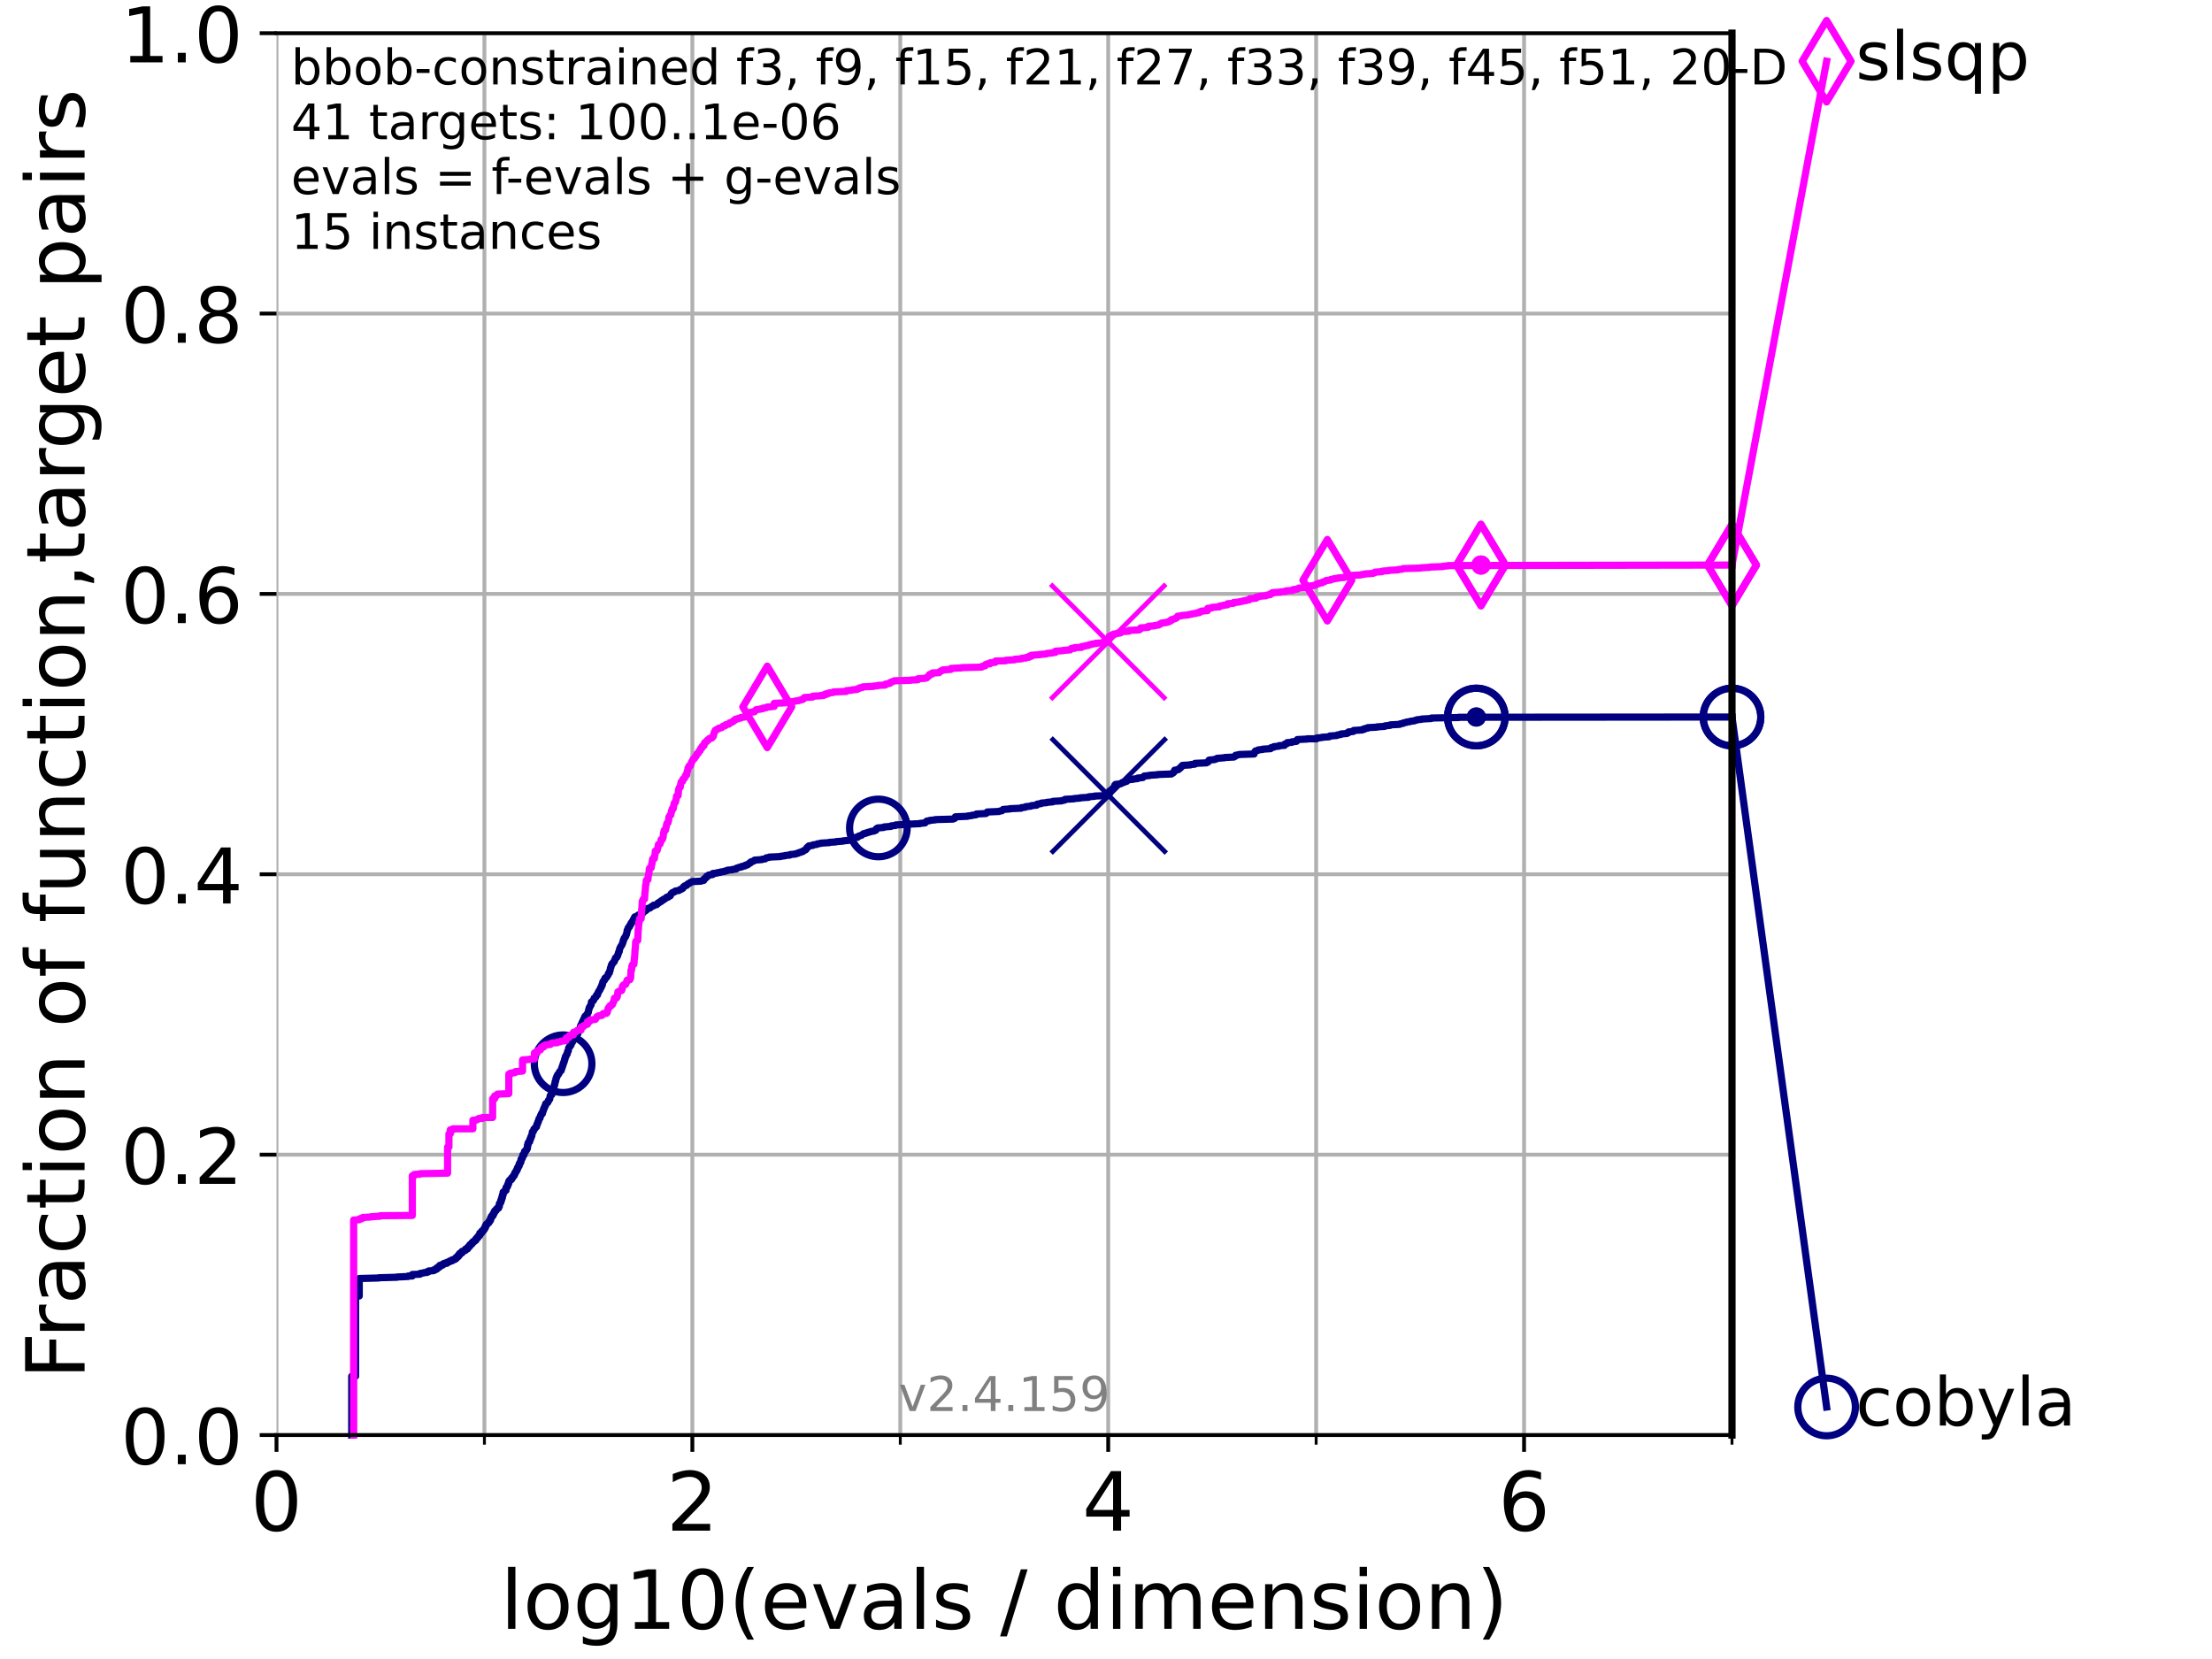<?xml version="1.0" encoding="utf-8" standalone="no"?>
<!DOCTYPE svg PUBLIC "-//W3C//DTD SVG 1.1//EN"
  "http://www.w3.org/Graphics/SVG/1.1/DTD/svg11.dtd">
<!-- Created with matplotlib (https://matplotlib.org/) -->
<svg height="345.6pt" version="1.1" viewBox="0 0 460.8 345.6" width="460.8pt" xmlns="http://www.w3.org/2000/svg" xmlns:xlink="http://www.w3.org/1999/xlink">
 <defs>
  <style type="text/css">*{stroke-linecap:butt;stroke-linejoin:round;}</style>
 </defs>
 <g id="figure_1">
  <g id="patch_1">
   <path d="M 0 345.6 
L 460.8 345.6 
L 460.8 0 
L 0 0 
z
" style="fill:#ffffff;"/>
  </g>
  <g id="axes_1">
   <g id="patch_2">
    <path d="M 57.6 298.944 
L 360.806 298.944 
L 360.806 6.912 
L 57.6 6.912 
z
" style="fill:#ffffff;"/>
   </g>
   <g id="matplotlib.axis_1">
    <g id="xtick_1">
     <g id="line2d_1">
      <path clip-path="url(#p8d63456fab)" d="M 57.6 298.944 
L 57.6 6.912 
" style="fill:none;stroke:#b0b0b0;stroke-linecap:square;stroke-width:0.8;"/>
     </g>
     <g id="line2d_2">
      <defs>
       <path d="M 0 0 
L 0 3.5 
" id="mcaa0c7e4b1" style="stroke:#000000;stroke-width:0.8;"/>
      </defs>
      <g>
       <use style="stroke:#000000;stroke-width:0.8;" x="57.6" xlink:href="#mcaa0c7e4b1" y="298.944"/>
      </g>
     </g>
     <g id="text_1">
      <!-- 0 -->
      <g transform="translate(52.192 318.861)scale(0.17 -0.17)">
       <defs>
        <path d="M 31.781 66.406 
Q 24.172 66.406 20.328 58.906 
Q 16.5 51.422 16.5 36.375 
Q 16.5 21.391 20.328 13.891 
Q 24.172 6.391 31.781 6.391 
Q 39.453 6.391 43.281 13.891 
Q 47.125 21.391 47.125 36.375 
Q 47.125 51.422 43.281 58.906 
Q 39.453 66.406 31.781 66.406 
z
M 31.781 74.219 
Q 44.047 74.219 50.516 64.516 
Q 56.984 54.828 56.984 36.375 
Q 56.984 17.969 50.516 8.266 
Q 44.047 -1.422 31.781 -1.422 
Q 19.531 -1.422 13.062 8.266 
Q 6.594 17.969 6.594 36.375 
Q 6.594 54.828 13.062 64.516 
Q 19.531 74.219 31.781 74.219 
z
" id="DejaVuSans-48"/>
       </defs>
       <use xlink:href="#DejaVuSans-48"/>
      </g>
     </g>
    </g>
    <g id="xtick_2">
     <g id="line2d_3">
      <path clip-path="url(#p8d63456fab)" d="M 144.23 298.944 
L 144.23 6.912 
" style="fill:none;stroke:#b0b0b0;stroke-linecap:square;stroke-width:0.8;"/>
     </g>
     <g id="line2d_4">
      <g>
       <use style="stroke:#000000;stroke-width:0.8;" x="144.23" xlink:href="#mcaa0c7e4b1" y="298.944"/>
      </g>
     </g>
     <g id="text_2">
      <!-- 2 -->
      <g transform="translate(138.822 318.861)scale(0.17 -0.17)">
       <defs>
        <path d="M 19.188 8.297 
L 53.609 8.297 
L 53.609 0 
L 7.328 0 
L 7.328 8.297 
Q 12.938 14.109 22.625 23.891 
Q 32.328 33.688 34.812 36.531 
Q 39.547 41.844 41.422 45.531 
Q 43.312 49.219 43.312 52.781 
Q 43.312 58.594 39.234 62.25 
Q 35.156 65.922 28.609 65.922 
Q 23.969 65.922 18.812 64.312 
Q 13.672 62.703 7.812 59.422 
L 7.812 69.391 
Q 13.766 71.781 18.938 73 
Q 24.125 74.219 28.422 74.219 
Q 39.75 74.219 46.484 68.547 
Q 53.219 62.891 53.219 53.422 
Q 53.219 48.922 51.531 44.891 
Q 49.859 40.875 45.406 35.406 
Q 44.188 33.984 37.641 27.219 
Q 31.109 20.453 19.188 8.297 
z
" id="DejaVuSans-50"/>
       </defs>
       <use xlink:href="#DejaVuSans-50"/>
      </g>
     </g>
    </g>
    <g id="xtick_3">
     <g id="line2d_5">
      <path clip-path="url(#p8d63456fab)" d="M 230.861 298.944 
L 230.861 6.912 
" style="fill:none;stroke:#b0b0b0;stroke-linecap:square;stroke-width:0.8;"/>
     </g>
     <g id="line2d_6">
      <g>
       <use style="stroke:#000000;stroke-width:0.8;" x="230.861" xlink:href="#mcaa0c7e4b1" y="298.944"/>
      </g>
     </g>
     <g id="text_3">
      <!-- 4 -->
      <g transform="translate(225.453 318.861)scale(0.17 -0.17)">
       <defs>
        <path d="M 37.797 64.312 
L 12.891 25.391 
L 37.797 25.391 
z
M 35.203 72.906 
L 47.609 72.906 
L 47.609 25.391 
L 58.016 25.391 
L 58.016 17.188 
L 47.609 17.188 
L 47.609 0 
L 37.797 0 
L 37.797 17.188 
L 4.891 17.188 
L 4.891 26.703 
z
" id="DejaVuSans-52"/>
       </defs>
       <use xlink:href="#DejaVuSans-52"/>
      </g>
     </g>
    </g>
    <g id="xtick_4">
     <g id="line2d_7">
      <path clip-path="url(#p8d63456fab)" d="M 317.491 298.944 
L 317.491 6.912 
" style="fill:none;stroke:#b0b0b0;stroke-linecap:square;stroke-width:0.8;"/>
     </g>
     <g id="line2d_8">
      <g>
       <use style="stroke:#000000;stroke-width:0.8;" x="317.491" xlink:href="#mcaa0c7e4b1" y="298.944"/>
      </g>
     </g>
     <g id="text_4">
      <!-- 6 -->
      <g transform="translate(312.083 318.861)scale(0.17 -0.17)">
       <defs>
        <path d="M 33.016 40.375 
Q 26.375 40.375 22.484 35.828 
Q 18.609 31.297 18.609 23.391 
Q 18.609 15.531 22.484 10.953 
Q 26.375 6.391 33.016 6.391 
Q 39.656 6.391 43.531 10.953 
Q 47.406 15.531 47.406 23.391 
Q 47.406 31.297 43.531 35.828 
Q 39.656 40.375 33.016 40.375 
z
M 52.594 71.297 
L 52.594 62.312 
Q 48.875 64.062 45.094 64.984 
Q 41.312 65.922 37.594 65.922 
Q 27.828 65.922 22.672 59.328 
Q 17.531 52.734 16.797 39.406 
Q 19.672 43.656 24.016 45.922 
Q 28.375 48.188 33.594 48.188 
Q 44.578 48.188 50.953 41.516 
Q 57.328 34.859 57.328 23.391 
Q 57.328 12.156 50.688 5.359 
Q 44.047 -1.422 33.016 -1.422 
Q 20.359 -1.422 13.672 8.266 
Q 6.984 17.969 6.984 36.375 
Q 6.984 53.656 15.188 63.938 
Q 23.391 74.219 37.203 74.219 
Q 40.922 74.219 44.703 73.484 
Q 48.484 72.75 52.594 71.297 
z
" id="DejaVuSans-54"/>
       </defs>
       <use xlink:href="#DejaVuSans-54"/>
      </g>
     </g>
    </g>
    <g id="xtick_5">
     <g id="line2d_9">
      <path clip-path="url(#p8d63456fab)" d="M 100.915 298.944 
L 100.915 6.912 
" style="fill:none;stroke:#b0b0b0;stroke-linecap:square;stroke-width:0.8;"/>
     </g>
     <g id="line2d_10">
      <defs>
       <path d="M 0 0 
L 0 2 
" id="m01d50faece" style="stroke:#000000;stroke-width:0.6;"/>
      </defs>
      <g>
       <use style="stroke:#000000;stroke-width:0.6;" x="100.915" xlink:href="#m01d50faece" y="298.944"/>
      </g>
     </g>
    </g>
    <g id="xtick_6">
     <g id="line2d_11">
      <path clip-path="url(#p8d63456fab)" d="M 187.546 298.944 
L 187.546 6.912 
" style="fill:none;stroke:#b0b0b0;stroke-linecap:square;stroke-width:0.8;"/>
     </g>
     <g id="line2d_12">
      <g>
       <use style="stroke:#000000;stroke-width:0.6;" x="187.546" xlink:href="#m01d50faece" y="298.944"/>
      </g>
     </g>
    </g>
    <g id="xtick_7">
     <g id="line2d_13">
      <path clip-path="url(#p8d63456fab)" d="M 274.176 298.944 
L 274.176 6.912 
" style="fill:none;stroke:#b0b0b0;stroke-linecap:square;stroke-width:0.8;"/>
     </g>
     <g id="line2d_14">
      <g>
       <use style="stroke:#000000;stroke-width:0.6;" x="274.176" xlink:href="#m01d50faece" y="298.944"/>
      </g>
     </g>
    </g>
    <g id="xtick_8">
     <g id="line2d_15">
      <path clip-path="url(#p8d63456fab)" d="M 360.806 298.944 
L 360.806 6.912 
" style="fill:none;stroke:#b0b0b0;stroke-linecap:square;stroke-width:0.8;"/>
     </g>
     <g id="line2d_16">
      <g>
       <use style="stroke:#000000;stroke-width:0.6;" x="360.806" xlink:href="#m01d50faece" y="298.944"/>
      </g>
     </g>
    </g>
    <g id="text_5">
     <!-- log10(evals / dimension) -->
     <g transform="translate(104.239 339.314)scale(0.17 -0.17)">
      <defs>
       <path d="M 9.422 75.984 
L 18.406 75.984 
L 18.406 0 
L 9.422 0 
z
" id="DejaVuSans-108"/>
       <path d="M 30.609 48.391 
Q 23.391 48.391 19.188 42.75 
Q 14.984 37.109 14.984 27.297 
Q 14.984 17.484 19.156 11.844 
Q 23.344 6.203 30.609 6.203 
Q 37.797 6.203 41.984 11.859 
Q 46.188 17.531 46.188 27.297 
Q 46.188 37.016 41.984 42.703 
Q 37.797 48.391 30.609 48.391 
z
M 30.609 56 
Q 42.328 56 49.016 48.375 
Q 55.719 40.766 55.719 27.297 
Q 55.719 13.875 49.016 6.219 
Q 42.328 -1.422 30.609 -1.422 
Q 18.844 -1.422 12.172 6.219 
Q 5.516 13.875 5.516 27.297 
Q 5.516 40.766 12.172 48.375 
Q 18.844 56 30.609 56 
z
" id="DejaVuSans-111"/>
       <path d="M 45.406 27.984 
Q 45.406 37.75 41.375 43.109 
Q 37.359 48.484 30.078 48.484 
Q 22.859 48.484 18.828 43.109 
Q 14.797 37.75 14.797 27.984 
Q 14.797 18.266 18.828 12.891 
Q 22.859 7.516 30.078 7.516 
Q 37.359 7.516 41.375 12.891 
Q 45.406 18.266 45.406 27.984 
z
M 54.391 6.781 
Q 54.391 -7.172 48.188 -13.984 
Q 42 -20.797 29.203 -20.797 
Q 24.469 -20.797 20.266 -20.094 
Q 16.062 -19.391 12.109 -17.922 
L 12.109 -9.188 
Q 16.062 -11.328 19.922 -12.344 
Q 23.781 -13.375 27.781 -13.375 
Q 36.625 -13.375 41.016 -8.766 
Q 45.406 -4.156 45.406 5.172 
L 45.406 9.625 
Q 42.625 4.781 38.281 2.391 
Q 33.938 0 27.875 0 
Q 17.828 0 11.672 7.656 
Q 5.516 15.328 5.516 27.984 
Q 5.516 40.672 11.672 48.328 
Q 17.828 56 27.875 56 
Q 33.938 56 38.281 53.609 
Q 42.625 51.219 45.406 46.391 
L 45.406 54.688 
L 54.391 54.688 
z
" id="DejaVuSans-103"/>
       <path d="M 12.406 8.297 
L 28.516 8.297 
L 28.516 63.922 
L 10.984 60.406 
L 10.984 69.391 
L 28.422 72.906 
L 38.281 72.906 
L 38.281 8.297 
L 54.391 8.297 
L 54.391 0 
L 12.406 0 
z
" id="DejaVuSans-49"/>
       <path d="M 31 75.875 
Q 24.469 64.656 21.281 53.656 
Q 18.109 42.672 18.109 31.391 
Q 18.109 20.125 21.312 9.062 
Q 24.516 -2 31 -13.188 
L 23.188 -13.188 
Q 15.875 -1.703 12.234 9.375 
Q 8.594 20.453 8.594 31.391 
Q 8.594 42.281 12.203 53.312 
Q 15.828 64.359 23.188 75.875 
z
" id="DejaVuSans-40"/>
       <path d="M 56.203 29.594 
L 56.203 25.203 
L 14.891 25.203 
Q 15.484 15.922 20.484 11.062 
Q 25.484 6.203 34.422 6.203 
Q 39.594 6.203 44.453 7.469 
Q 49.312 8.734 54.109 11.281 
L 54.109 2.781 
Q 49.266 0.734 44.188 -0.344 
Q 39.109 -1.422 33.891 -1.422 
Q 20.797 -1.422 13.156 6.188 
Q 5.516 13.812 5.516 26.812 
Q 5.516 40.234 12.766 48.109 
Q 20.016 56 32.328 56 
Q 43.359 56 49.781 48.891 
Q 56.203 41.797 56.203 29.594 
z
M 47.219 32.234 
Q 47.125 39.594 43.094 43.984 
Q 39.062 48.391 32.422 48.391 
Q 24.906 48.391 20.391 44.141 
Q 15.875 39.891 15.188 32.172 
z
" id="DejaVuSans-101"/>
       <path d="M 2.984 54.688 
L 12.5 54.688 
L 29.594 8.797 
L 46.688 54.688 
L 56.203 54.688 
L 35.688 0 
L 23.484 0 
z
" id="DejaVuSans-118"/>
       <path d="M 34.281 27.484 
Q 23.391 27.484 19.188 25 
Q 14.984 22.516 14.984 16.5 
Q 14.984 11.719 18.141 8.906 
Q 21.297 6.109 26.703 6.109 
Q 34.188 6.109 38.703 11.406 
Q 43.219 16.703 43.219 25.484 
L 43.219 27.484 
z
M 52.203 31.203 
L 52.203 0 
L 43.219 0 
L 43.219 8.297 
Q 40.141 3.328 35.547 0.953 
Q 30.953 -1.422 24.312 -1.422 
Q 15.922 -1.422 10.953 3.297 
Q 6 8.016 6 15.922 
Q 6 25.141 12.172 29.828 
Q 18.359 34.516 30.609 34.516 
L 43.219 34.516 
L 43.219 35.406 
Q 43.219 41.609 39.141 45 
Q 35.062 48.391 27.688 48.391 
Q 23 48.391 18.547 47.266 
Q 14.109 46.141 10.016 43.891 
L 10.016 52.203 
Q 14.938 54.109 19.578 55.047 
Q 24.219 56 28.609 56 
Q 40.484 56 46.344 49.844 
Q 52.203 43.703 52.203 31.203 
z
" id="DejaVuSans-97"/>
       <path d="M 44.281 53.078 
L 44.281 44.578 
Q 40.484 46.531 36.375 47.5 
Q 32.281 48.484 27.875 48.484 
Q 21.188 48.484 17.844 46.438 
Q 14.5 44.391 14.5 40.281 
Q 14.5 37.156 16.891 35.375 
Q 19.281 33.594 26.516 31.984 
L 29.594 31.297 
Q 39.156 29.25 43.188 25.516 
Q 47.219 21.781 47.219 15.094 
Q 47.219 7.469 41.188 3.016 
Q 35.156 -1.422 24.609 -1.422 
Q 20.219 -1.422 15.453 -0.562 
Q 10.688 0.297 5.422 2 
L 5.422 11.281 
Q 10.406 8.688 15.234 7.391 
Q 20.062 6.109 24.812 6.109 
Q 31.156 6.109 34.562 8.281 
Q 37.984 10.453 37.984 14.406 
Q 37.984 18.062 35.516 20.016 
Q 33.062 21.969 24.703 23.781 
L 21.578 24.516 
Q 13.234 26.266 9.516 29.906 
Q 5.812 33.547 5.812 39.891 
Q 5.812 47.609 11.281 51.797 
Q 16.75 56 26.812 56 
Q 31.781 56 36.172 55.266 
Q 40.578 54.547 44.281 53.078 
z
" id="DejaVuSans-115"/>
       <path id="DejaVuSans-32"/>
       <path d="M 25.391 72.906 
L 33.688 72.906 
L 8.297 -9.281 
L 0 -9.281 
z
" id="DejaVuSans-47"/>
       <path d="M 45.406 46.391 
L 45.406 75.984 
L 54.391 75.984 
L 54.391 0 
L 45.406 0 
L 45.406 8.203 
Q 42.578 3.328 38.25 0.953 
Q 33.938 -1.422 27.875 -1.422 
Q 17.969 -1.422 11.734 6.484 
Q 5.516 14.406 5.516 27.297 
Q 5.516 40.188 11.734 48.094 
Q 17.969 56 27.875 56 
Q 33.938 56 38.25 53.625 
Q 42.578 51.266 45.406 46.391 
z
M 14.797 27.297 
Q 14.797 17.391 18.875 11.75 
Q 22.953 6.109 30.078 6.109 
Q 37.203 6.109 41.297 11.75 
Q 45.406 17.391 45.406 27.297 
Q 45.406 37.203 41.297 42.844 
Q 37.203 48.484 30.078 48.484 
Q 22.953 48.484 18.875 42.844 
Q 14.797 37.203 14.797 27.297 
z
" id="DejaVuSans-100"/>
       <path d="M 9.422 54.688 
L 18.406 54.688 
L 18.406 0 
L 9.422 0 
z
M 9.422 75.984 
L 18.406 75.984 
L 18.406 64.594 
L 9.422 64.594 
z
" id="DejaVuSans-105"/>
       <path d="M 52 44.188 
Q 55.375 50.25 60.062 53.125 
Q 64.75 56 71.094 56 
Q 79.641 56 84.281 50.016 
Q 88.922 44.047 88.922 33.016 
L 88.922 0 
L 79.891 0 
L 79.891 32.719 
Q 79.891 40.578 77.094 44.375 
Q 74.312 48.188 68.609 48.188 
Q 61.625 48.188 57.562 43.547 
Q 53.516 38.922 53.516 30.906 
L 53.516 0 
L 44.484 0 
L 44.484 32.719 
Q 44.484 40.625 41.703 44.406 
Q 38.922 48.188 33.109 48.188 
Q 26.219 48.188 22.156 43.531 
Q 18.109 38.875 18.109 30.906 
L 18.109 0 
L 9.078 0 
L 9.078 54.688 
L 18.109 54.688 
L 18.109 46.188 
Q 21.188 51.219 25.484 53.609 
Q 29.781 56 35.688 56 
Q 41.656 56 45.828 52.969 
Q 50 49.953 52 44.188 
z
" id="DejaVuSans-109"/>
       <path d="M 54.891 33.016 
L 54.891 0 
L 45.906 0 
L 45.906 32.719 
Q 45.906 40.484 42.875 44.328 
Q 39.844 48.188 33.797 48.188 
Q 26.516 48.188 22.312 43.547 
Q 18.109 38.922 18.109 30.906 
L 18.109 0 
L 9.078 0 
L 9.078 54.688 
L 18.109 54.688 
L 18.109 46.188 
Q 21.344 51.125 25.703 53.562 
Q 30.078 56 35.797 56 
Q 45.219 56 50.047 50.172 
Q 54.891 44.344 54.891 33.016 
z
" id="DejaVuSans-110"/>
       <path d="M 8.016 75.875 
L 15.828 75.875 
Q 23.141 64.359 26.781 53.312 
Q 30.422 42.281 30.422 31.391 
Q 30.422 20.453 26.781 9.375 
Q 23.141 -1.703 15.828 -13.188 
L 8.016 -13.188 
Q 14.5 -2 17.703 9.062 
Q 20.906 20.125 20.906 31.391 
Q 20.906 42.672 17.703 53.656 
Q 14.5 64.656 8.016 75.875 
z
" id="DejaVuSans-41"/>
      </defs>
      <use xlink:href="#DejaVuSans-108"/>
      <use x="27.783" xlink:href="#DejaVuSans-111"/>
      <use x="88.965" xlink:href="#DejaVuSans-103"/>
      <use x="152.441" xlink:href="#DejaVuSans-49"/>
      <use x="216.064" xlink:href="#DejaVuSans-48"/>
      <use x="279.688" xlink:href="#DejaVuSans-40"/>
      <use x="318.701" xlink:href="#DejaVuSans-101"/>
      <use x="380.225" xlink:href="#DejaVuSans-118"/>
      <use x="439.404" xlink:href="#DejaVuSans-97"/>
      <use x="500.684" xlink:href="#DejaVuSans-108"/>
      <use x="528.467" xlink:href="#DejaVuSans-115"/>
      <use x="580.566" xlink:href="#DejaVuSans-32"/>
      <use x="612.354" xlink:href="#DejaVuSans-47"/>
      <use x="646.045" xlink:href="#DejaVuSans-32"/>
      <use x="677.832" xlink:href="#DejaVuSans-100"/>
      <use x="741.309" xlink:href="#DejaVuSans-105"/>
      <use x="769.092" xlink:href="#DejaVuSans-109"/>
      <use x="866.504" xlink:href="#DejaVuSans-101"/>
      <use x="928.027" xlink:href="#DejaVuSans-110"/>
      <use x="991.406" xlink:href="#DejaVuSans-115"/>
      <use x="1043.506" xlink:href="#DejaVuSans-105"/>
      <use x="1071.289" xlink:href="#DejaVuSans-111"/>
      <use x="1132.471" xlink:href="#DejaVuSans-110"/>
      <use x="1195.85" xlink:href="#DejaVuSans-41"/>
     </g>
    </g>
   </g>
   <g id="matplotlib.axis_2">
    <g id="ytick_1">
     <g id="line2d_17">
      <path clip-path="url(#p8d63456fab)" d="M 57.6 298.944 
L 360.806 298.944 
" style="fill:none;stroke:#b0b0b0;stroke-linecap:square;stroke-width:0.8;"/>
     </g>
     <g id="line2d_18">
      <defs>
       <path d="M 0 0 
L -3.5 0 
" id="mdbfe3b198c" style="stroke:#000000;stroke-width:0.8;"/>
      </defs>
      <g>
       <use style="stroke:#000000;stroke-width:0.8;" x="57.6" xlink:href="#mdbfe3b198c" y="298.944"/>
      </g>
     </g>
     <g id="text_6">
      <!-- 0.0 -->
      <g transform="translate(25.155 305.023)scale(0.16 -0.16)">
       <defs>
        <path d="M 10.688 12.406 
L 21 12.406 
L 21 0 
L 10.688 0 
z
" id="DejaVuSans-46"/>
       </defs>
       <use xlink:href="#DejaVuSans-48"/>
       <use x="63.623" xlink:href="#DejaVuSans-46"/>
       <use x="95.41" xlink:href="#DejaVuSans-48"/>
      </g>
     </g>
    </g>
    <g id="ytick_2">
     <g id="line2d_19">
      <path clip-path="url(#p8d63456fab)" d="M 57.6 240.538 
L 360.806 240.538 
" style="fill:none;stroke:#b0b0b0;stroke-linecap:square;stroke-width:0.8;"/>
     </g>
     <g id="line2d_20">
      <g>
       <use style="stroke:#000000;stroke-width:0.8;" x="57.6" xlink:href="#mdbfe3b198c" y="240.538"/>
      </g>
     </g>
     <g id="text_7">
      <!-- 0.2 -->
      <g transform="translate(25.155 246.616)scale(0.16 -0.16)">
       <use xlink:href="#DejaVuSans-48"/>
       <use x="63.623" xlink:href="#DejaVuSans-46"/>
       <use x="95.41" xlink:href="#DejaVuSans-50"/>
      </g>
     </g>
    </g>
    <g id="ytick_3">
     <g id="line2d_21">
      <path clip-path="url(#p8d63456fab)" d="M 57.6 182.131 
L 360.806 182.131 
" style="fill:none;stroke:#b0b0b0;stroke-linecap:square;stroke-width:0.8;"/>
     </g>
     <g id="line2d_22">
      <g>
       <use style="stroke:#000000;stroke-width:0.8;" x="57.6" xlink:href="#mdbfe3b198c" y="182.131"/>
      </g>
     </g>
     <g id="text_8">
      <!-- 0.4 -->
      <g transform="translate(25.155 188.21)scale(0.16 -0.16)">
       <use xlink:href="#DejaVuSans-48"/>
       <use x="63.623" xlink:href="#DejaVuSans-46"/>
       <use x="95.41" xlink:href="#DejaVuSans-52"/>
      </g>
     </g>
    </g>
    <g id="ytick_4">
     <g id="line2d_23">
      <path clip-path="url(#p8d63456fab)" d="M 57.6 123.725 
L 360.806 123.725 
" style="fill:none;stroke:#b0b0b0;stroke-linecap:square;stroke-width:0.8;"/>
     </g>
     <g id="line2d_24">
      <g>
       <use style="stroke:#000000;stroke-width:0.8;" x="57.6" xlink:href="#mdbfe3b198c" y="123.725"/>
      </g>
     </g>
     <g id="text_9">
      <!-- 0.6 -->
      <g transform="translate(25.155 129.804)scale(0.16 -0.16)">
       <use xlink:href="#DejaVuSans-48"/>
       <use x="63.623" xlink:href="#DejaVuSans-46"/>
       <use x="95.41" xlink:href="#DejaVuSans-54"/>
      </g>
     </g>
    </g>
    <g id="ytick_5">
     <g id="line2d_25">
      <path clip-path="url(#p8d63456fab)" d="M 57.6 65.318 
L 360.806 65.318 
" style="fill:none;stroke:#b0b0b0;stroke-linecap:square;stroke-width:0.8;"/>
     </g>
     <g id="line2d_26">
      <g>
       <use style="stroke:#000000;stroke-width:0.8;" x="57.6" xlink:href="#mdbfe3b198c" y="65.318"/>
      </g>
     </g>
     <g id="text_10">
      <!-- 0.8 -->
      <g transform="translate(25.155 71.397)scale(0.16 -0.16)">
       <defs>
        <path d="M 31.781 34.625 
Q 24.75 34.625 20.719 30.859 
Q 16.703 27.094 16.703 20.516 
Q 16.703 13.922 20.719 10.156 
Q 24.75 6.391 31.781 6.391 
Q 38.812 6.391 42.859 10.172 
Q 46.922 13.969 46.922 20.516 
Q 46.922 27.094 42.891 30.859 
Q 38.875 34.625 31.781 34.625 
z
M 21.922 38.812 
Q 15.578 40.375 12.031 44.719 
Q 8.5 49.078 8.5 55.328 
Q 8.5 64.062 14.719 69.141 
Q 20.953 74.219 31.781 74.219 
Q 42.672 74.219 48.875 69.141 
Q 55.078 64.062 55.078 55.328 
Q 55.078 49.078 51.531 44.719 
Q 48 40.375 41.703 38.812 
Q 48.828 37.156 52.797 32.312 
Q 56.781 27.484 56.781 20.516 
Q 56.781 9.906 50.312 4.234 
Q 43.844 -1.422 31.781 -1.422 
Q 19.734 -1.422 13.25 4.234 
Q 6.781 9.906 6.781 20.516 
Q 6.781 27.484 10.781 32.312 
Q 14.797 37.156 21.922 38.812 
z
M 18.312 54.391 
Q 18.312 48.734 21.844 45.562 
Q 25.391 42.391 31.781 42.391 
Q 38.141 42.391 41.719 45.562 
Q 45.312 48.734 45.312 54.391 
Q 45.312 60.062 41.719 63.234 
Q 38.141 66.406 31.781 66.406 
Q 25.391 66.406 21.844 63.234 
Q 18.312 60.062 18.312 54.391 
z
" id="DejaVuSans-56"/>
       </defs>
       <use xlink:href="#DejaVuSans-48"/>
       <use x="63.623" xlink:href="#DejaVuSans-46"/>
       <use x="95.41" xlink:href="#DejaVuSans-56"/>
      </g>
     </g>
    </g>
    <g id="ytick_6">
     <g id="line2d_27">
      <path clip-path="url(#p8d63456fab)" d="M 57.6 6.912 
L 360.806 6.912 
" style="fill:none;stroke:#b0b0b0;stroke-linecap:square;stroke-width:0.8;"/>
     </g>
     <g id="line2d_28">
      <g>
       <use style="stroke:#000000;stroke-width:0.8;" x="57.6" xlink:href="#mdbfe3b198c" y="6.912"/>
      </g>
     </g>
     <g id="text_11">
      <!-- 1.0 -->
      <g transform="translate(25.155 12.991)scale(0.16 -0.16)">
       <use xlink:href="#DejaVuSans-49"/>
       <use x="63.623" xlink:href="#DejaVuSans-46"/>
       <use x="95.41" xlink:href="#DejaVuSans-48"/>
      </g>
     </g>
    </g>
    <g id="text_12">
     <!-- Fraction of function,target pairs -->
     <g transform="translate(17.62 287.313)rotate(-90)scale(0.17 -0.17)">
      <defs>
       <path d="M 9.812 72.906 
L 51.703 72.906 
L 51.703 64.594 
L 19.672 64.594 
L 19.672 43.109 
L 48.578 43.109 
L 48.578 34.812 
L 19.672 34.812 
L 19.672 0 
L 9.812 0 
z
" id="DejaVuSans-70"/>
       <path d="M 41.109 46.297 
Q 39.594 47.172 37.812 47.578 
Q 36.031 48 33.891 48 
Q 26.266 48 22.188 43.047 
Q 18.109 38.094 18.109 28.812 
L 18.109 0 
L 9.078 0 
L 9.078 54.688 
L 18.109 54.688 
L 18.109 46.188 
Q 20.953 51.172 25.484 53.578 
Q 30.031 56 36.531 56 
Q 37.453 56 38.578 55.875 
Q 39.703 55.766 41.062 55.516 
z
" id="DejaVuSans-114"/>
       <path d="M 48.781 52.594 
L 48.781 44.188 
Q 44.969 46.297 41.141 47.344 
Q 37.312 48.391 33.406 48.391 
Q 24.656 48.391 19.812 42.844 
Q 14.984 37.312 14.984 27.297 
Q 14.984 17.281 19.812 11.734 
Q 24.656 6.203 33.406 6.203 
Q 37.312 6.203 41.141 7.25 
Q 44.969 8.297 48.781 10.406 
L 48.781 2.094 
Q 45.016 0.344 40.984 -0.531 
Q 36.969 -1.422 32.422 -1.422 
Q 20.062 -1.422 12.781 6.344 
Q 5.516 14.109 5.516 27.297 
Q 5.516 40.672 12.859 48.328 
Q 20.219 56 33.016 56 
Q 37.156 56 41.109 55.141 
Q 45.062 54.297 48.781 52.594 
z
" id="DejaVuSans-99"/>
       <path d="M 18.312 70.219 
L 18.312 54.688 
L 36.812 54.688 
L 36.812 47.703 
L 18.312 47.703 
L 18.312 18.016 
Q 18.312 11.328 20.141 9.422 
Q 21.969 7.516 27.594 7.516 
L 36.812 7.516 
L 36.812 0 
L 27.594 0 
Q 17.188 0 13.234 3.875 
Q 9.281 7.766 9.281 18.016 
L 9.281 47.703 
L 2.688 47.703 
L 2.688 54.688 
L 9.281 54.688 
L 9.281 70.219 
z
" id="DejaVuSans-116"/>
       <path d="M 37.109 75.984 
L 37.109 68.5 
L 28.516 68.5 
Q 23.688 68.5 21.797 66.547 
Q 19.922 64.594 19.922 59.516 
L 19.922 54.688 
L 34.719 54.688 
L 34.719 47.703 
L 19.922 47.703 
L 19.922 0 
L 10.891 0 
L 10.891 47.703 
L 2.297 47.703 
L 2.297 54.688 
L 10.891 54.688 
L 10.891 58.5 
Q 10.891 67.625 15.141 71.797 
Q 19.391 75.984 28.609 75.984 
z
" id="DejaVuSans-102"/>
       <path d="M 8.5 21.578 
L 8.5 54.688 
L 17.484 54.688 
L 17.484 21.922 
Q 17.484 14.156 20.5 10.266 
Q 23.531 6.391 29.594 6.391 
Q 36.859 6.391 41.078 11.031 
Q 45.312 15.672 45.312 23.688 
L 45.312 54.688 
L 54.297 54.688 
L 54.297 0 
L 45.312 0 
L 45.312 8.406 
Q 42.047 3.422 37.719 1 
Q 33.406 -1.422 27.688 -1.422 
Q 18.266 -1.422 13.375 4.438 
Q 8.5 10.297 8.5 21.578 
z
M 31.109 56 
z
" id="DejaVuSans-117"/>
       <path d="M 11.719 12.406 
L 22.016 12.406 
L 22.016 4 
L 14.016 -11.625 
L 7.719 -11.625 
L 11.719 4 
z
" id="DejaVuSans-44"/>
       <path d="M 18.109 8.203 
L 18.109 -20.797 
L 9.078 -20.797 
L 9.078 54.688 
L 18.109 54.688 
L 18.109 46.391 
Q 20.953 51.266 25.266 53.625 
Q 29.594 56 35.594 56 
Q 45.562 56 51.781 48.094 
Q 58.016 40.188 58.016 27.297 
Q 58.016 14.406 51.781 6.484 
Q 45.562 -1.422 35.594 -1.422 
Q 29.594 -1.422 25.266 0.953 
Q 20.953 3.328 18.109 8.203 
z
M 48.688 27.297 
Q 48.688 37.203 44.609 42.844 
Q 40.531 48.484 33.406 48.484 
Q 26.266 48.484 22.188 42.844 
Q 18.109 37.203 18.109 27.297 
Q 18.109 17.391 22.188 11.75 
Q 26.266 6.109 33.406 6.109 
Q 40.531 6.109 44.609 11.75 
Q 48.688 17.391 48.688 27.297 
z
" id="DejaVuSans-112"/>
      </defs>
      <use xlink:href="#DejaVuSans-70"/>
      <use x="50.27" xlink:href="#DejaVuSans-114"/>
      <use x="91.383" xlink:href="#DejaVuSans-97"/>
      <use x="152.662" xlink:href="#DejaVuSans-99"/>
      <use x="207.643" xlink:href="#DejaVuSans-116"/>
      <use x="246.852" xlink:href="#DejaVuSans-105"/>
      <use x="274.635" xlink:href="#DejaVuSans-111"/>
      <use x="335.816" xlink:href="#DejaVuSans-110"/>
      <use x="399.195" xlink:href="#DejaVuSans-32"/>
      <use x="430.982" xlink:href="#DejaVuSans-111"/>
      <use x="492.164" xlink:href="#DejaVuSans-102"/>
      <use x="527.369" xlink:href="#DejaVuSans-32"/>
      <use x="559.156" xlink:href="#DejaVuSans-102"/>
      <use x="594.361" xlink:href="#DejaVuSans-117"/>
      <use x="657.74" xlink:href="#DejaVuSans-110"/>
      <use x="721.119" xlink:href="#DejaVuSans-99"/>
      <use x="776.1" xlink:href="#DejaVuSans-116"/>
      <use x="815.309" xlink:href="#DejaVuSans-105"/>
      <use x="843.092" xlink:href="#DejaVuSans-111"/>
      <use x="904.273" xlink:href="#DejaVuSans-110"/>
      <use x="967.652" xlink:href="#DejaVuSans-44"/>
      <use x="999.439" xlink:href="#DejaVuSans-116"/>
      <use x="1038.648" xlink:href="#DejaVuSans-97"/>
      <use x="1099.928" xlink:href="#DejaVuSans-114"/>
      <use x="1139.291" xlink:href="#DejaVuSans-103"/>
      <use x="1202.768" xlink:href="#DejaVuSans-101"/>
      <use x="1264.291" xlink:href="#DejaVuSans-116"/>
      <use x="1303.5" xlink:href="#DejaVuSans-32"/>
      <use x="1335.287" xlink:href="#DejaVuSans-112"/>
      <use x="1398.764" xlink:href="#DejaVuSans-97"/>
      <use x="1460.043" xlink:href="#DejaVuSans-105"/>
      <use x="1487.826" xlink:href="#DejaVuSans-114"/>
      <use x="1528.939" xlink:href="#DejaVuSans-115"/>
     </g>
    </g>
   </g>
   <g id="line2d_29">
    <defs>
     <path d="M 0 1.5 
C 0.398 1.5 0.779 1.342 1.061 1.061 
C 1.342 0.779 1.5 0.398 1.5 0 
C 1.5 -0.398 1.342 -0.779 1.061 -1.061 
C 0.779 -1.342 0.398 -1.5 0 -1.5 
C -0.398 -1.5 -0.779 -1.342 -1.061 -1.061 
C -1.342 -0.779 -1.5 -0.398 -1.5 0 
C -1.5 0.398 -1.342 0.779 -1.061 1.061 
C -0.779 1.342 -0.398 1.5 0 1.5 
z
" id="mb154c9c43f" style="stroke:#000080;"/>
    </defs>
    <g>
     <use style="fill:#000080;stroke:#000080;" x="307.545" xlink:href="#mb154c9c43f" y="149.367"/>
     <use style="fill:#000080;stroke:#000080;" x="307.545" xlink:href="#mb154c9c43f" y="149.367"/>
    </g>
   </g>
   <g id="line2d_30">
    <path d="M 73.268 298.944 
L 73.268 286.703 
L 74.069 286.703 
L 74.069 269.978 
L 74.837 269.978 
L 74.837 266.338 
L 78.883 266.232 
L 78.883 266.179 
L 82.713 266.074 
L 82.713 266.021 
L 85.039 265.916 
L 85.039 265.81 
L 85.894 265.81 
L 85.894 265.494 
L 87.496 265.441 
L 87.496 265.282 
L 88.249 265.177 
L 88.249 265.124 
L 88.972 265.071 
L 88.972 264.913 
L 89.324 264.913 
L 89.324 264.755 
L 90.341 264.702 
L 90.341 264.544 
L 90.668 264.544 
L 90.668 264.386 
L 90.99 264.386 
L 90.99 264.122 
L 91.306 264.122 
L 91.306 263.911 
L 91.617 263.911 
L 91.617 263.594 
L 92.224 263.541 
L 92.224 263.33 
L 92.52 263.33 
L 92.52 263.172 
L 93.099 263.172 
L 93.099 262.961 
L 93.66 262.855 
L 93.66 262.697 
L 94.206 262.644 
L 94.206 262.433 
L 94.736 262.381 
L 94.736 262.222 
L 94.995 262.222 
L 94.995 261.959 
L 95.251 261.959 
L 95.251 261.748 
L 95.503 261.748 
L 95.503 261.431 
L 95.753 261.431 
L 95.753 261.114 
L 96.241 261.009 
L 96.241 260.692 
L 96.718 260.587 
L 96.718 260.481 
L 96.951 260.481 
L 96.951 260.217 
L 97.41 260.165 
L 97.41 259.848 
L 97.635 259.848 
L 97.635 259.637 
L 97.858 259.637 
L 97.858 259.321 
L 98.078 259.321 
L 98.078 259.162 
L 98.295 259.162 
L 98.295 258.898 
L 98.51 258.898 
L 98.51 258.687 
L 98.723 258.687 
L 98.723 258.529 
L 98.933 258.529 
L 98.933 258.371 
L 99.141 258.371 
L 99.141 258.054 
L 99.347 258.054 
L 99.347 257.843 
L 99.55 257.843 
L 99.55 257.579 
L 99.751 257.579 
L 99.751 257.368 
L 99.95 257.368 
L 99.95 256.894 
L 100.342 256.841 
L 100.342 256.471 
L 100.726 256.366 
L 100.726 256.102 
L 100.915 256.102 
L 100.915 255.786 
L 101.102 255.786 
L 101.102 255.363 
L 101.288 255.363 
L 101.288 255.047 
L 101.471 255.047 
L 101.471 254.889 
L 101.653 254.889 
L 101.653 254.73 
L 101.833 254.73 
L 101.833 254.466 
L 102.011 254.466 
L 102.011 254.203 
L 102.188 254.203 
L 102.188 253.728 
L 102.363 253.728 
L 102.363 253.359 
L 102.708 253.253 
L 102.708 252.884 
L 102.878 252.884 
L 102.878 252.567 
L 103.047 252.567 
L 103.047 252.251 
L 103.38 252.145 
L 103.38 251.881 
L 103.544 251.881 
L 103.544 251.723 
L 103.869 251.67 
L 103.869 251.301 
L 104.029 251.301 
L 104.029 250.72 
L 104.188 250.72 
L 104.188 250.457 
L 104.345 250.457 
L 104.345 249.982 
L 104.501 249.982 
L 104.501 249.507 
L 104.656 249.507 
L 104.656 248.927 
L 104.809 248.927 
L 104.809 248.346 
L 105.113 248.241 
L 105.113 248.082 
L 105.411 247.977 
L 105.411 247.397 
L 105.559 247.397 
L 105.559 247.238 
L 105.705 247.238 
L 105.705 246.869 
L 105.851 246.869 
L 105.851 246.5 
L 105.995 246.5 
L 105.995 246.078 
L 106.138 246.078 
L 106.138 245.866 
L 106.421 245.814 
L 106.421 245.708 
L 106.561 245.708 
L 106.561 245.392 
L 106.837 245.286 
L 106.837 245.075 
L 106.974 245.075 
L 106.974 244.917 
L 107.11 244.917 
L 107.11 244.653 
L 107.245 244.653 
L 107.245 244.336 
L 107.379 244.336 
L 107.379 244.125 
L 107.512 244.125 
L 107.512 243.914 
L 107.644 243.914 
L 107.644 243.65 
L 107.775 243.65 
L 107.775 243.334 
L 107.905 243.334 
L 107.905 243.07 
L 108.034 243.07 
L 108.034 242.859 
L 108.163 242.859 
L 108.163 242.437 
L 108.29 242.437 
L 108.29 242.279 
L 108.417 242.279 
L 108.417 241.962 
L 108.543 241.962 
L 108.543 241.487 
L 108.668 241.487 
L 108.668 241.329 
L 108.792 241.329 
L 108.792 241.012 
L 108.915 241.012 
L 108.915 240.59 
L 109.159 240.59 
L 109.159 240.221 
L 109.28 240.221 
L 109.28 239.852 
L 109.52 239.799 
L 109.52 239.641 
L 109.639 239.641 
L 109.639 239.482 
L 109.757 239.482 
L 109.757 239.219 
L 109.874 239.219 
L 109.874 238.585 
L 109.99 238.585 
L 109.99 238.111 
L 110.106 238.111 
L 110.106 237.952 
L 110.336 237.847 
L 110.336 237.477 
L 110.449 237.477 
L 110.449 237.214 
L 110.562 237.214 
L 110.562 236.897 
L 110.675 236.897 
L 110.675 236.633 
L 110.786 236.633 
L 110.897 235.789 
L 111.117 235.684 
L 111.226 235.209 
L 111.442 235.103 
L 111.55 234.839 
L 111.762 234.734 
L 111.868 234.154 
L 111.972 234.154 
L 112.077 233.626 
L 112.18 233.626 
L 112.283 233.046 
L 112.488 232.94 
L 112.589 232.412 
L 112.69 232.412 
L 112.79 231.99 
L 112.989 231.99 
L 113.088 231.41 
L 113.186 231.41 
L 113.284 230.882 
L 113.381 230.882 
L 113.478 230.46 
L 113.574 230.46 
L 113.67 229.933 
L 113.86 229.933 
L 113.954 229.722 
L 114.142 229.616 
L 114.234 229.247 
L 114.327 229.247 
L 114.419 228.983 
L 114.51 228.983 
L 114.602 228.297 
L 114.692 228.297 
L 114.692 228.139 
L 114.962 228.033 
L 115.051 227.084 
L 115.139 227.084 
L 115.227 226.714 
L 115.402 226.661 
L 115.489 225.923 
L 115.576 225.923 
L 115.662 225.237 
L 115.747 225.237 
L 115.833 224.604 
L 115.918 224.604 
L 116.002 224.182 
L 116.086 224.182 
L 116.17 223.865 
L 116.337 223.812 
L 116.419 223.549 
L 116.502 223.549 
L 116.584 223.232 
L 116.746 223.126 
L 116.827 223.021 
L 116.908 223.021 
L 116.988 222.546 
L 117.068 222.546 
L 117.147 222.071 
L 117.227 222.071 
L 117.306 221.596 
L 117.384 221.596 
L 117.462 221.174 
L 117.54 221.174 
L 117.618 220.647 
L 117.695 220.647 
L 117.772 220.119 
L 117.925 220.014 
L 118.001 219.697 
L 118.152 219.591 
L 118.227 219.064 
L 118.376 218.958 
L 118.451 218.325 
L 118.525 218.325 
L 118.598 218.061 
L 118.745 218.009 
L 118.817 217.745 
L 118.962 217.692 
L 119.034 217.217 
L 119.248 217.112 
L 119.319 216.795 
L 119.39 216.795 
L 119.46 216.531 
L 119.6 216.479 
L 119.669 216.268 
L 119.808 216.162 
L 119.876 215.793 
L 120.217 215.687 
L 120.284 215.423 
L 120.351 215.423 
L 120.351 215.054 
L 120.484 215.054 
L 120.551 214.737 
L 120.617 214.737 
L 120.683 214.474 
L 120.748 214.474 
L 120.814 214.157 
L 120.879 214.157 
L 120.944 213.682 
L 121.009 213.682 
L 121.073 213.418 
L 121.202 213.418 
L 121.266 212.996 
L 121.329 212.996 
L 121.393 212.733 
L 121.519 212.68 
L 121.582 212.31 
L 121.707 212.31 
L 121.769 211.888 
L 121.831 211.888 
L 121.893 211.677 
L 122.077 211.572 
L 122.077 211.519 
L 122.32 211.414 
L 122.38 211.097 
L 122.44 211.097 
L 122.5 210.886 
L 122.559 210.886 
L 122.619 210.358 
L 122.678 210.358 
L 122.737 209.936 
L 122.855 209.831 
L 122.913 209.62 
L 123.03 209.514 
L 123.088 209.303 
L 123.145 209.303 
L 123.203 208.723 
L 123.375 208.617 
L 123.432 208.512 
L 123.601 208.459 
L 123.658 208.248 
L 123.714 208.248 
L 123.77 207.931 
L 123.992 207.826 
L 124.102 207.668 
L 124.156 207.668 
L 124.265 207.298 
L 124.482 207.245 
L 124.589 206.771 
L 124.642 206.771 
L 124.748 206.454 
L 124.854 206.401 
L 124.959 206.137 
L 125.012 206.137 
L 125.116 205.768 
L 125.271 205.663 
L 125.374 205.188 
L 125.476 205.188 
L 125.578 204.555 
L 125.679 204.502 
L 125.779 204.238 
L 125.929 204.185 
L 126.029 203.763 
L 126.323 203.658 
L 126.421 203.394 
L 126.517 203.341 
L 126.614 203.13 
L 126.661 203.13 
L 126.757 202.761 
L 126.946 202.655 
L 127.041 202.18 
L 127.087 202.18 
L 127.181 201.6 
L 127.274 201.494 
L 127.366 201.02 
L 127.458 200.967 
L 127.504 200.756 
L 127.686 200.65 
L 127.777 200.439 
L 127.956 200.334 
L 128.045 199.964 
L 128.134 199.912 
L 128.222 199.542 
L 128.485 199.437 
L 128.571 199.173 
L 128.658 199.12 
L 128.744 198.751 
L 128.786 198.751 
L 128.872 198.329 
L 128.999 198.223 
L 129.083 197.643 
L 129.167 197.537 
L 129.251 197.274 
L 129.334 197.168 
L 129.417 197.01 
L 129.5 196.957 
L 129.582 196.746 
L 129.664 196.64 
L 129.745 196.271 
L 129.786 196.271 
L 129.866 195.796 
L 129.947 195.796 
L 130.027 195.427 
L 130.187 195.321 
L 130.266 195.11 
L 130.345 195.058 
L 130.423 194.741 
L 130.502 194.688 
L 130.579 194.213 
L 130.618 194.213 
L 130.657 193.791 
L 130.773 193.686 
L 130.85 193.317 
L 130.964 193.211 
L 131.04 193.053 
L 131.154 193.053 
L 131.229 192.736 
L 131.378 192.631 
L 131.453 192.314 
L 131.637 192.209 
L 131.747 191.892 
L 131.857 191.839 
L 131.929 191.575 
L 132.037 191.523 
L 132.145 191.153 
L 132.252 191.048 
L 132.252 190.995 
L 132.674 190.89 
L 132.674 190.837 
L 132.916 190.731 
L 132.95 190.626 
L 133.49 190.52 
L 133.524 190.415 
L 133.853 190.309 
L 133.918 190.098 
L 134.113 189.993 
L 134.209 189.834 
L 134.495 189.729 
L 134.59 189.57 
L 134.808 189.465 
L 134.87 189.254 
L 135.419 189.148 
L 135.509 188.99 
L 135.747 188.885 
L 135.747 188.832 
L 136.098 188.726 
L 136.156 188.568 
L 136.781 188.463 
L 136.781 188.41 
L 136.975 188.304 
L 137.086 188.093 
L 137.413 187.988 
L 137.44 187.882 
L 137.761 187.777 
L 137.788 187.618 
L 138.129 187.513 
L 138.181 187.355 
L 138.541 187.249 
L 138.617 187.143 
L 138.819 187.038 
L 138.844 186.932 
L 139.216 186.88 
L 139.289 186.721 
L 139.629 186.616 
L 139.701 186.405 
L 139.796 186.299 
L 139.844 186.141 
L 140.009 186.036 
L 140.103 185.93 
L 140.451 185.824 
L 140.451 185.772 
L 140.703 185.666 
L 140.703 185.613 
L 141.415 185.508 
L 141.415 185.455 
L 141.697 185.35 
L 141.697 185.297 
L 142.038 185.191 
L 142.038 185.139 
L 142.269 185.033 
L 142.353 184.769 
L 142.539 184.664 
L 142.6 184.558 
L 143.026 184.453 
L 143.106 184.294 
L 143.285 184.189 
L 143.285 184.136 
L 143.58 184.031 
L 143.58 183.978 
L 143.812 183.872 
L 143.812 183.82 
L 144.155 183.714 
L 144.155 183.661 
L 146.066 183.556 
L 146.066 183.503 
L 146.604 183.397 
L 146.67 183.081 
L 146.949 182.975 
L 146.966 182.87 
L 147.144 182.817 
L 147.208 182.553 
L 147.589 182.448 
L 147.621 182.289 
L 148.466 182.184 
L 148.466 181.973 
L 149.375 181.867 
L 149.375 181.815 
L 150.118 181.709 
L 150.118 181.656 
L 150.873 181.551 
L 150.873 181.498 
L 151.459 181.393 
L 151.497 181.287 
L 152.59 181.182 
L 152.59 181.129 
L 153.369 181.023 
L 153.416 180.865 
L 153.861 180.759 
L 153.861 180.707 
L 154.503 180.601 
L 154.503 180.496 
L 155.178 180.39 
L 155.272 180.232 
L 155.716 180.179 
L 155.716 180.074 
L 156.01 179.968 
L 156.101 179.81 
L 156.329 179.757 
L 156.418 179.546 
L 156.856 179.44 
L 156.856 179.388 
L 157.18 179.282 
L 157.199 179.177 
L 158.696 179.071 
L 158.696 179.018 
L 159.414 178.913 
L 159.414 178.86 
L 159.639 178.754 
L 159.639 178.702 
L 160.283 178.596 
L 160.283 178.543 
L 162.588 178.438 
L 162.588 178.385 
L 163.495 178.28 
L 163.495 178.227 
L 164.565 178.121 
L 164.597 178.016 
L 165.731 177.91 
L 165.731 177.858 
L 166.24 177.752 
L 166.339 177.647 
L 166.815 177.541 
L 166.815 177.488 
L 167.263 177.383 
L 167.296 177.277 
L 167.57 177.172 
L 167.57 177.119 
L 167.861 177.013 
L 167.947 176.908 
L 168.032 176.802 
L 168.09 176.591 
L 168.316 176.486 
L 168.316 176.38 
L 168.493 176.275 
L 168.493 176.222 
L 169.319 176.116 
L 169.334 176.011 
L 170.153 175.905 
L 170.229 175.8 
L 170.997 175.694 
L 170.997 175.642 
L 172.765 175.536 
L 172.765 175.483 
L 174.176 175.378 
L 174.176 175.325 
L 175.654 175.22 
L 175.654 175.167 
L 176.821 175.061 
L 176.821 175.008 
L 177.307 174.903 
L 177.307 174.85 
L 177.647 174.745 
L 177.647 174.692 
L 177.938 174.586 
L 177.988 174.481 
L 178.633 174.428 
L 178.685 174.27 
L 179.037 174.164 
L 179.037 174.112 
L 179.469 174.006 
L 179.57 173.9 
L 179.742 173.795 
L 179.85 173.689 
L 180.369 173.584 
L 180.369 173.531 
L 180.862 173.426 
L 180.862 173.373 
L 181.392 173.267 
L 181.392 173.215 
L 182.111 173.109 
L 182.111 173.056 
L 182.462 172.951 
L 182.57 172.634 
L 182.831 172.529 
L 182.831 172.476 
L 184.104 172.37 
L 184.165 172.265 
L 185.601 172.159 
L 185.612 172.054 
L 186.599 171.948 
L 186.617 171.843 
L 189.396 171.737 
L 189.396 171.685 
L 191.669 171.579 
L 191.669 171.526 
L 192.72 171.421 
L 192.815 171.262 
L 193.003 171.157 
L 193.052 171.051 
L 193.719 170.946 
L 193.719 170.893 
L 194.85 170.788 
L 194.85 170.735 
L 198.538 170.629 
L 198.538 170.577 
L 198.913 170.471 
L 199.02 170.154 
L 201.537 170.049 
L 201.537 169.996 
L 202.462 169.891 
L 202.462 169.838 
L 203.346 169.732 
L 203.406 169.574 
L 205.398 169.469 
L 205.398 169.416 
L 205.617 169.31 
L 205.669 169.152 
L 208.108 169.046 
L 208.108 168.994 
L 208.739 168.888 
L 208.816 168.783 
L 208.967 168.677 
L 208.967 168.624 
L 210.37 168.519 
L 210.37 168.466 
L 212.717 168.361 
L 212.752 168.255 
L 213.625 168.15 
L 213.683 168.044 
L 214.743 167.938 
L 214.838 167.833 
L 215.97 167.727 
L 216.072 167.516 
L 216.873 167.411 
L 216.906 167.305 
L 218.085 167.2 
L 218.085 167.147 
L 219.285 167.042 
L 219.343 166.936 
L 221.175 166.831 
L 221.175 166.778 
L 221.8 166.672 
L 221.872 166.514 
L 223.734 166.408 
L 223.734 166.356 
L 225.044 166.25 
L 225.044 166.197 
L 226.758 166.092 
L 226.819 165.986 
L 228.057 165.881 
L 228.057 165.828 
L 231.004 165.723 
L 231.109 165.142 
L 231.13 165.089 
L 231.148 164.773 
L 231.398 164.667 
L 231.503 164.562 
L 231.681 164.456 
L 231.746 164.298 
L 231.969 164.192 
L 232.049 163.981 
L 232.161 163.876 
L 232.23 163.559 
L 232.393 163.454 
L 232.393 163.401 
L 233.401 163.296 
L 233.401 163.243 
L 233.756 163.137 
L 233.756 163.032 
L 234.28 162.926 
L 234.28 162.873 
L 234.705 162.768 
L 234.705 162.61 
L 234.92 162.504 
L 234.92 162.451 
L 236.051 162.346 
L 236.051 162.293 
L 237.013 162.188 
L 237.013 162.082 
L 238.074 161.977 
L 238.074 161.924 
L 238.26 161.818 
L 238.361 161.66 
L 239.487 161.554 
L 239.487 161.502 
L 241.164 161.396 
L 241.164 161.343 
L 244.029 161.238 
L 244.097 161.132 
L 244.377 161.027 
L 244.461 160.921 
L 244.588 160.816 
L 244.699 160.446 
L 245.453 160.341 
L 245.453 160.235 
L 245.736 160.13 
L 245.801 159.972 
L 245.968 159.919 
L 246.058 159.708 
L 246.305 159.602 
L 246.311 159.444 
L 247.998 159.338 
L 247.998 159.286 
L 248.943 159.18 
L 248.951 159.022 
L 251.322 158.916 
L 251.322 158.864 
L 251.652 158.758 
L 251.679 158.6 
L 251.779 158.494 
L 251.881 158.336 
L 253.035 158.23 
L 253.035 158.178 
L 253.487 158.072 
L 253.547 157.967 
L 255.064 157.861 
L 255.064 157.808 
L 257.059 157.703 
L 257.059 157.65 
L 257.339 157.545 
L 257.407 157.334 
L 258.096 157.228 
L 258.096 157.175 
L 261.251 157.07 
L 261.328 156.7 
L 261.503 156.595 
L 261.533 156.437 
L 262.015 156.331 
L 262.104 156.226 
L 263.051 156.12 
L 263.051 156.067 
L 264.681 155.962 
L 264.791 155.751 
L 265.366 155.645 
L 265.367 155.54 
L 266.47 155.434 
L 266.47 155.329 
L 267.58 155.276 
L 267.634 155.012 
L 268.104 154.907 
L 268.155 154.695 
L 269.123 154.643 
L 269.123 154.537 
L 270.091 154.432 
L 270.14 154.326 
L 270.248 154.221 
L 270.263 154.062 
L 272.349 153.957 
L 272.349 153.904 
L 274.288 153.904 
L 274.288 153.746 
L 275.381 153.64 
L 275.381 153.588 
L 276.919 153.482 
L 277.027 153.324 
L 278.487 153.218 
L 278.572 153.113 
L 279.317 153.007 
L 279.33 152.902 
L 280.616 152.796 
L 280.704 152.638 
L 280.906 152.638 
L 280.906 152.48 
L 281.913 152.374 
L 282.006 152.163 
L 283.817 152.057 
L 283.818 151.952 
L 284.268 151.899 
L 284.268 151.794 
L 284.919 151.688 
L 284.919 151.583 
L 286.85 151.477 
L 286.85 151.424 
L 288.436 151.319 
L 288.516 151.213 
L 289.58 151.108 
L 289.621 151.002 
L 291.572 150.897 
L 291.674 150.791 
L 292.308 150.686 
L 292.401 150.58 
L 293.016 150.475 
L 293.016 150.422 
L 293.789 150.316 
L 293.789 150.264 
L 294.66 150.158 
L 294.66 150.105 
L 295.144 150 
L 295.144 149.947 
L 296.165 149.841 
L 296.165 149.789 
L 298.169 149.683 
L 298.17 149.578 
L 303.877 149.472 
L 303.877 149.419 
L 360.806 149.367 
L 360.806 149.367 
" style="fill:none;stroke:#000080;stroke-linecap:square;stroke-width:1.5;"/>
   </g>
   <g id="line2d_31">
    <defs>
     <path d="M 0 6 
C 1.591 6 3.117 5.368 4.243 4.243 
C 5.368 3.117 6 1.591 6 0 
C 6 -1.591 5.368 -3.117 4.243 -4.243 
C 3.117 -5.368 1.591 -6 0 -6 
C -1.591 -6 -3.117 -5.368 -4.243 -4.243 
C -5.368 -3.117 -6 -1.591 -6 0 
C -6 1.591 -5.368 3.117 -4.243 4.243 
C -3.117 5.368 -1.591 6 0 6 
z
" id="m05c4e9391c" style="stroke:#000080;stroke-width:1.5;"/>
    </defs>
    <g>
     <use style="fill-opacity:0;stroke:#000080;stroke-width:1.5;" x="117.306" xlink:href="#m05c4e9391c" y="221.596"/>
     <use style="fill-opacity:0;stroke:#000080;stroke-width:1.5;" x="182.98" xlink:href="#m05c4e9391c" y="172.476"/>
     <use style="fill-opacity:0;stroke:#000080;stroke-width:1.5;" x="307.545" xlink:href="#m05c4e9391c" y="149.367"/>
     <use style="fill-opacity:0;stroke:#000080;stroke-width:1.5;" x="307.545" xlink:href="#m05c4e9391c" y="149.367"/>
     <use style="fill-opacity:0;stroke:#000080;stroke-width:1.5;" x="360.806" xlink:href="#m05c4e9391c" y="149.367"/>
    </g>
   </g>
   <g id="line2d_32">
    <path style="fill:none;stroke:#000080;stroke-linecap:square;stroke-width:1.5;"/>
    <g/>
   </g>
   <g id="line2d_33">
    <path clip-path="url(#p8d63456fab)" d="M 230.968 165.723 
" style="fill:none;stroke:#000080;stroke-linecap:square;stroke-width:1.5;"/>
    <defs>
     <path d="M -12 12 
L 12 -12 
M -12 -12 
L 12 12 
" id="m9751c2ebb0" style="stroke:#000080;"/>
    </defs>
    <g clip-path="url(#p8d63456fab)">
     <use style="fill:#000080;stroke:#000080;" x="230.968" xlink:href="#m9751c2ebb0" y="165.723"/>
    </g>
   </g>
   <g id="line2d_34">
    <defs>
     <path d="M 0 1.5 
C 0.398 1.5 0.779 1.342 1.061 1.061 
C 1.342 0.779 1.5 0.398 1.5 0 
C 1.5 -0.398 1.342 -0.779 1.061 -1.061 
C 0.779 -1.342 0.398 -1.5 0 -1.5 
C -0.398 -1.5 -0.779 -1.342 -1.061 -1.061 
C -1.342 -0.779 -1.5 -0.398 -1.5 0 
C -1.5 0.398 -1.342 0.779 -1.061 1.061 
C -0.779 1.342 -0.398 1.5 0 1.5 
z
" id="m6f1c80fc28" style="stroke:#ff00ff;"/>
    </defs>
    <g>
     <use style="fill:#ff00ff;stroke:#ff00ff;" x="308.514" xlink:href="#m6f1c80fc28" y="117.71"/>
     <use style="fill:#ff00ff;stroke:#ff00ff;" x="308.514" xlink:href="#m6f1c80fc28" y="117.71"/>
    </g>
   </g>
   <g id="line2d_35">
    <path d="M 73.673 298.944 
L 73.673 254.15 
L 74.837 254.097 
L 74.837 253.939 
L 75.209 253.939 
L 75.209 253.781 
L 75.575 253.781 
L 75.575 253.622 
L 77.302 253.517 
L 77.302 253.464 
L 79.184 253.359 
L 79.184 253.253 
L 85.894 253.2 
L 85.894 244.917 
L 86.307 244.917 
L 86.307 244.653 
L 87.496 244.6 
L 87.496 244.495 
L 93.241 244.389 
L 93.241 238.955 
L 93.521 238.955 
L 93.521 236.211 
L 93.798 236.211 
L 93.798 235.367 
L 94.339 235.367 
L 94.339 235.156 
L 98.51 235.156 
L 98.51 233.362 
L 99.347 233.309 
L 99.449 233.151 
L 99.751 233.046 
L 99.751 232.993 
L 100.535 232.993 
L 100.535 232.782 
L 102.622 232.782 
L 102.622 228.877 
L 103.047 228.877 
L 103.047 228.297 
L 103.462 228.244 
L 103.462 228.086 
L 103.626 228.086 
L 103.626 227.928 
L 105.995 227.822 
L 105.995 223.76 
L 106.35 223.76 
L 106.35 223.549 
L 107.245 223.443 
L 107.245 223.39 
L 107.379 223.39 
L 107.379 223.232 
L 108.854 223.126 
L 108.854 220.805 
L 110.336 220.699 
L 110.336 220.647 
L 111.335 220.594 
L 111.335 219.328 
L 111.92 219.328 
L 111.92 218.958 
L 112.077 218.958 
L 112.077 218.8 
L 112.589 218.695 
L 112.69 218.22 
L 113.235 218.114 
L 113.235 217.85 
L 113.526 217.85 
L 113.526 217.692 
L 114.647 217.587 
L 114.647 217.428 
L 115.006 217.323 
L 115.006 217.27 
L 116.086 217.217 
L 116.086 217.112 
L 116.746 217.006 
L 116.827 216.901 
L 117.887 216.795 
L 117.963 216.215 
L 118.561 216.109 
L 118.635 215.687 
L 119.46 215.582 
L 119.46 215.054 
L 120.013 214.949 
L 120.081 214.79 
L 120.284 214.685 
L 120.284 214.632 
L 121.041 214.579 
L 121.041 213.946 
L 121.488 213.893 
L 121.488 213.735 
L 121.8 213.63 
L 121.8 213.577 
L 122.107 213.471 
L 122.107 213.418 
L 122.38 213.366 
L 122.38 212.838 
L 122.855 212.785 
L 122.913 212.469 
L 124.019 212.363 
L 124.129 212.152 
L 124.238 212.047 
L 124.347 211.783 
L 124.669 211.677 
L 124.669 211.625 
L 125.425 211.519 
L 125.527 211.308 
L 125.628 211.308 
L 125.628 211.15 
L 126.348 211.097 
L 126.445 210.939 
L 126.493 210.939 
L 126.589 210.411 
L 126.637 210.411 
L 126.685 210.042 
L 126.781 210.042 
L 126.876 209.778 
L 127.064 209.725 
L 127.064 209.514 
L 127.32 209.514 
L 127.32 209.356 
L 127.595 209.25 
L 127.686 208.881 
L 127.777 208.828 
L 127.867 208.512 
L 127.911 208.512 
L 128.001 207.931 
L 128.463 207.879 
L 128.507 207.615 
L 128.593 207.615 
L 128.679 206.876 
L 128.722 206.876 
L 128.722 206.612 
L 129.02 206.507 
L 129.02 206.454 
L 129.5 206.348 
L 129.582 205.979 
L 129.623 205.979 
L 129.664 205.452 
L 129.786 205.399 
L 129.866 205.188 
L 130.325 205.082 
L 130.384 204.766 
L 130.521 204.66 
L 130.56 204.449 
L 130.638 204.449 
L 130.638 204.185 
L 131.229 204.08 
L 131.304 203.816 
L 131.378 203.71 
L 131.453 202.128 
L 131.564 202.075 
L 131.637 201.231 
L 131.747 201.231 
L 131.747 200.967 
L 132.055 200.861 
L 132.163 199.49 
L 132.198 199.49 
L 132.305 197.643 
L 132.341 197.643 
L 132.411 196.218 
L 132.517 196.218 
L 132.517 196.007 
L 132.847 195.902 
L 132.95 193.686 
L 132.984 193.686 
L 133.086 192.103 
L 133.154 192.103 
L 133.256 191.364 
L 133.573 191.364 
L 133.673 189.412 
L 133.706 189.412 
L 133.804 187.724 
L 133.869 187.724 
L 133.967 187.355 
L 134.273 187.302 
L 134.368 185.772 
L 134.4 185.772 
L 134.495 184.4 
L 134.558 184.294 
L 134.652 183.345 
L 134.978 183.239 
L 135.07 182.237 
L 135.162 182.131 
L 135.253 181.023 
L 135.314 180.918 
L 135.314 180.865 
L 135.658 180.759 
L 135.747 180.021 
L 135.806 180.021 
L 135.894 179.229 
L 135.938 179.124 
L 135.967 178.913 
L 136.314 178.86 
L 136.4 178.121 
L 136.457 178.016 
L 136.513 177.277 
L 136.892 177.172 
L 137.003 176.697 
L 137.058 176.591 
L 137.168 175.905 
L 137.507 175.8 
L 137.615 175.431 
L 137.641 175.431 
L 137.721 174.903 
L 137.998 174.85 
L 138.077 174.481 
L 138.129 174.481 
L 138.233 173.478 
L 138.284 173.426 
L 138.387 172.951 
L 138.63 172.951 
L 138.731 172.423 
L 138.781 172.318 
L 138.881 171.685 
L 138.931 171.685 
L 138.956 171.473 
L 139.142 171.421 
L 139.24 170.999 
L 139.265 170.999 
L 139.363 170.154 
L 139.46 170.102 
L 139.569 169.838 
L 139.76 169.732 
L 139.867 168.994 
L 139.879 168.994 
L 139.927 168.783 
L 140.044 168.783 
L 140.08 168.413 
L 140.266 168.413 
L 140.359 167.675 
L 140.382 167.675 
L 140.486 167.253 
L 140.691 167.147 
L 140.782 166.672 
L 140.849 166.567 
L 140.939 165.828 
L 141.261 165.723 
L 141.36 164.456 
L 141.415 164.351 
L 141.502 164.087 
L 141.708 163.981 
L 141.815 163.243 
L 141.826 163.243 
L 141.9 162.873 
L 142.186 162.768 
L 142.29 162.293 
L 142.549 162.188 
L 142.631 161.977 
L 142.713 161.871 
L 142.774 161.554 
L 143.046 161.449 
L 143.146 160.71 
L 143.246 160.605 
L 143.325 159.972 
L 143.492 159.866 
L 143.589 159.497 
L 143.841 159.497 
L 143.946 159.127 
L 143.994 159.022 
L 144.079 158.705 
L 144.174 158.6 
L 144.277 158.389 
L 144.38 158.283 
L 144.399 158.125 
L 144.658 158.019 
L 144.75 157.861 
L 144.805 157.756 
L 144.823 157.597 
L 145.004 157.545 
L 145.085 157.334 
L 145.139 157.281 
L 145.193 157.017 
L 145.406 156.964 
L 145.406 156.859 
L 145.556 156.753 
L 145.643 156.437 
L 145.843 156.384 
L 145.946 156.067 
L 145.981 156.015 
L 146.006 155.856 
L 146.227 155.803 
L 146.312 155.434 
L 146.654 155.329 
L 146.761 154.748 
L 147.014 154.643 
L 147.022 154.537 
L 147.272 154.432 
L 147.368 154.168 
L 147.668 154.062 
L 147.754 153.851 
L 148.292 153.746 
L 148.39 153.482 
L 148.578 153.429 
L 148.675 152.954 
L 148.697 152.954 
L 148.786 152.532 
L 148.926 152.427 
L 149.021 152.11 
L 149.317 152.005 
L 149.389 151.899 
L 149.75 151.794 
L 149.764 151.688 
L 150.344 151.583 
L 150.344 151.53 
L 150.526 151.424 
L 150.62 151.266 
L 151.123 151.161 
L 151.207 150.949 
L 151.845 150.844 
L 151.87 150.738 
L 151.977 150.633 
L 151.977 150.58 
L 152.438 150.475 
L 152.529 150.369 
L 152.782 150.264 
L 152.847 150.105 
L 153.148 150 
L 153.183 149.841 
L 153.736 149.736 
L 153.736 149.683 
L 154.312 149.578 
L 154.312 149.472 
L 155.125 149.367 
L 155.23 149.261 
L 155.397 149.156 
L 155.48 148.892 
L 155.828 148.892 
L 155.828 148.681 
L 156.111 148.575 
L 156.111 148.522 
L 156.389 148.417 
L 156.389 148.364 
L 157.194 148.259 
L 157.284 148.048 
L 157.494 147.942 
L 157.531 147.837 
L 158.428 147.731 
L 158.428 147.678 
L 158.938 147.626 
L 158.938 147.52 
L 159.677 147.414 
L 159.697 147.309 
L 160.855 147.203 
L 160.855 147.151 
L 161.282 147.151 
L 161.282 146.518 
L 163.532 146.412 
L 163.532 146.359 
L 164.632 146.306 
L 164.632 146.201 
L 165.626 146.095 
L 165.626 146.043 
L 166.463 145.937 
L 166.463 145.884 
L 166.973 145.779 
L 166.973 145.726 
L 167.312 145.673 
L 167.312 145.568 
L 167.523 145.462 
L 167.567 145.304 
L 169.299 145.199 
L 169.299 145.04 
L 170.96 144.935 
L 170.96 144.882 
L 171.588 144.882 
L 171.588 144.724 
L 172.106 144.671 
L 172.106 144.513 
L 172.654 144.46 
L 172.654 144.354 
L 173.617 144.249 
L 173.626 144.143 
L 176.294 144.038 
L 176.294 143.879 
L 177.457 143.774 
L 177.457 143.721 
L 178.576 143.616 
L 178.579 143.51 
L 179.016 143.405 
L 179.06 143.299 
L 179.736 143.194 
L 179.736 143.088 
L 181.979 142.983 
L 181.979 142.93 
L 182.965 142.824 
L 182.965 142.772 
L 184.401 142.719 
L 184.451 142.508 
L 185.173 142.402 
L 185.173 142.349 
L 185.394 142.349 
L 185.487 142.138 
L 185.902 142.033 
L 185.902 141.98 
L 186.295 141.875 
L 186.295 141.822 
L 189.748 141.716 
L 189.748 141.664 
L 191.196 141.611 
L 191.204 141.4 
L 192.786 141.294 
L 192.786 141.241 
L 193.102 141.189 
L 193.102 141.083 
L 193.314 140.978 
L 193.345 140.872 
L 193.589 140.767 
L 193.632 140.503 
L 194.217 140.397 
L 194.248 140.186 
L 195.632 140.133 
L 195.716 139.975 
L 195.933 139.87 
L 195.987 139.764 
L 196.397 139.659 
L 196.397 139.553 
L 198.084 139.448 
L 198.107 139.237 
L 200.323 139.131 
L 200.323 139.078 
L 204.505 138.973 
L 204.56 138.814 
L 205.223 138.709 
L 205.285 138.445 
L 205.685 138.34 
L 205.685 138.287 
L 206.247 138.287 
L 206.248 138.076 
L 207.345 137.97 
L 207.38 137.706 
L 209.501 137.654 
L 209.501 137.548 
L 211.376 137.443 
L 211.376 137.337 
L 212.874 137.232 
L 212.877 137.126 
L 213.717 137.073 
L 213.717 136.968 
L 214.375 136.915 
L 214.386 136.704 
L 214.86 136.704 
L 214.86 136.493 
L 216.646 136.387 
L 216.646 136.335 
L 217.943 136.229 
L 218.051 136.124 
L 219.226 136.018 
L 219.226 135.965 
L 219.843 135.913 
L 219.881 135.649 
L 221.446 135.543 
L 221.446 135.49 
L 222.925 135.385 
L 222.984 135.227 
L 223.211 135.174 
L 223.211 135.068 
L 223.821 135.068 
L 223.821 134.91 
L 225.304 134.857 
L 225.304 134.699 
L 226.039 134.594 
L 226.039 134.541 
L 226.77 134.435 
L 226.817 134.33 
L 227.463 134.224 
L 227.463 134.171 
L 228.238 134.066 
L 228.238 134.013 
L 229.675 133.908 
L 229.75 133.802 
L 230.878 133.697 
L 230.971 132.852 
L 231.056 132.747 
L 231.096 132.536 
L 231.502 132.43 
L 231.502 132.325 
L 231.933 132.219 
L 231.933 132.114 
L 232.646 132.008 
L 232.646 131.956 
L 233.417 131.85 
L 233.417 131.797 
L 233.6 131.692 
L 233.623 131.586 
L 235.203 131.481 
L 235.205 131.322 
L 237.305 131.217 
L 237.305 131.164 
L 237.554 131.059 
L 237.624 130.795 
L 239.192 130.689 
L 239.2 130.478 
L 240.463 130.373 
L 240.463 130.32 
L 241.328 130.214 
L 241.328 130.162 
L 241.645 130.056 
L 241.705 129.951 
L 241.958 129.845 
L 241.958 129.792 
L 242.971 129.687 
L 242.971 129.634 
L 243.543 129.529 
L 243.554 129.423 
L 243.932 129.317 
L 243.985 129.106 
L 244.459 129.001 
L 244.459 128.948 
L 244.884 128.843 
L 244.884 128.79 
L 245.158 128.684 
L 245.16 128.579 
L 245.32 128.473 
L 245.322 128.368 
L 246.2 128.262 
L 246.2 128.209 
L 247.543 128.104 
L 247.543 128.051 
L 248.242 127.946 
L 248.242 127.893 
L 249.049 127.787 
L 249.049 127.735 
L 249.851 127.629 
L 249.853 127.471 
L 250.293 127.365 
L 250.293 127.313 
L 251.538 127.207 
L 251.596 126.732 
L 252.481 126.627 
L 252.487 126.521 
L 254.034 126.416 
L 254.034 126.257 
L 254.792 126.152 
L 254.792 126.099 
L 255.698 125.994 
L 255.699 125.782 
L 256.975 125.677 
L 256.987 125.519 
L 258.124 125.413 
L 258.124 125.36 
L 258.85 125.255 
L 258.85 125.202 
L 259.626 125.097 
L 259.626 125.044 
L 260.244 124.938 
L 260.339 124.727 
L 261.652 124.622 
L 261.725 124.358 
L 262.499 124.252 
L 262.499 124.2 
L 263.749 124.094 
L 263.845 123.989 
L 264.597 123.883 
L 264.603 123.725 
L 265.051 123.619 
L 265.052 123.461 
L 266.768 123.355 
L 266.768 123.303 
L 267.884 123.197 
L 267.885 123.092 
L 269.368 122.986 
L 269.37 122.828 
L 270.228 122.722 
L 270.228 122.67 
L 270.582 122.564 
L 270.582 122.511 
L 272.083 122.406 
L 272.186 122.3 
L 272.723 122.195 
L 272.723 122.089 
L 273.739 121.984 
L 273.739 121.931 
L 274.184 121.825 
L 274.198 121.72 
L 274.66 121.614 
L 274.66 121.509 
L 275.446 121.403 
L 275.529 121.245 
L 275.989 121.14 
L 275.989 121.087 
L 276.238 120.981 
L 276.238 120.928 
L 277.203 120.823 
L 277.215 120.717 
L 277.853 120.612 
L 277.853 120.559 
L 278.74 120.454 
L 278.74 120.401 
L 280.043 120.295 
L 280.043 120.243 
L 280.719 120.137 
L 280.719 120.032 
L 281.483 119.926 
L 281.483 119.873 
L 283.515 119.768 
L 283.515 119.715 
L 284.332 119.609 
L 284.332 119.557 
L 286.023 119.451 
L 286.023 119.398 
L 286.408 119.293 
L 286.434 119.187 
L 287.904 119.082 
L 287.997 118.976 
L 289.352 118.871 
L 289.352 118.818 
L 291.222 118.713 
L 291.222 118.66 
L 292.161 118.554 
L 292.266 118.449 
L 295.908 118.343 
L 295.908 118.29 
L 297.829 118.185 
L 297.829 118.132 
L 300.603 118.027 
L 300.603 117.974 
L 301.686 117.868 
L 301.686 117.816 
L 360.806 117.71 
L 360.806 117.71 
" style="fill:none;stroke:#ff00ff;stroke-linecap:square;stroke-width:1.5;"/>
   </g>
   <g id="line2d_36">
    <defs>
     <path d="M -0 8.485 
L 5.091 0 
L 0 -8.485 
L -5.091 -0 
z
" id="m1ffe97f422" style="stroke:#ff00ff;stroke-linejoin:miter;stroke-width:1.5;"/>
    </defs>
    <g>
     <use style="fill-opacity:0;stroke:#ff00ff;stroke-linejoin:miter;stroke-width:1.5;" x="159.833" xlink:href="#m1ffe97f422" y="147.256"/>
     <use style="fill-opacity:0;stroke:#ff00ff;stroke-linejoin:miter;stroke-width:1.5;" x="276.51" xlink:href="#m1ffe97f422" y="120.876"/>
     <use style="fill-opacity:0;stroke:#ff00ff;stroke-linejoin:miter;stroke-width:1.5;" x="308.514" xlink:href="#m1ffe97f422" y="117.71"/>
     <use style="fill-opacity:0;stroke:#ff00ff;stroke-linejoin:miter;stroke-width:1.5;" x="308.514" xlink:href="#m1ffe97f422" y="117.71"/>
     <use style="fill-opacity:0;stroke:#ff00ff;stroke-linejoin:miter;stroke-width:1.5;" x="360.806" xlink:href="#m1ffe97f422" y="117.71"/>
    </g>
   </g>
   <g id="line2d_37">
    <path style="fill:none;stroke:#ff00ff;stroke-linecap:square;stroke-width:1.5;"/>
    <g/>
   </g>
   <g id="line2d_38">
    <path clip-path="url(#p8d63456fab)" d="M 230.863 133.697 
" style="fill:none;stroke:#ff00ff;stroke-linecap:square;stroke-width:1.5;"/>
    <defs>
     <path d="M -12 12 
L 12 -12 
M -12 -12 
L 12 12 
" id="m03c51e1f60" style="stroke:#ff00ff;"/>
    </defs>
    <g clip-path="url(#p8d63456fab)">
     <use style="fill:#ff00ff;stroke:#ff00ff;" x="230.863" xlink:href="#m03c51e1f60" y="133.697"/>
    </g>
   </g>
   <g id="line2d_39">
    <path d="M 360.806 149.367 
L 380.515 293.103 
" style="fill:none;stroke:#000080;stroke-linecap:square;stroke-width:1.5;"/>
    <g>
     <use style="fill-opacity:0;stroke:#000080;stroke-width:1.5;" x="360.806" xlink:href="#m05c4e9391c" y="149.367"/>
     <use style="fill-opacity:0;stroke:#000080;stroke-width:1.5;" x="380.515" xlink:href="#m05c4e9391c" y="293.103"/>
    </g>
   </g>
   <g id="line2d_40">
    <path d="M 360.806 117.71 
L 380.515 12.753 
" style="fill:none;stroke:#ff00ff;stroke-linecap:square;stroke-width:1.5;"/>
    <g>
     <use style="fill-opacity:0;stroke:#ff00ff;stroke-linejoin:miter;stroke-width:1.5;" x="360.806" xlink:href="#m1ffe97f422" y="117.71"/>
     <use style="fill-opacity:0;stroke:#ff00ff;stroke-linejoin:miter;stroke-width:1.5;" x="380.515" xlink:href="#m1ffe97f422" y="12.753"/>
    </g>
   </g>
   <g id="line2d_41">
    <path d="M 360.806 298.944 
L 360.806 6.912 
" style="fill:none;stroke:#000000;stroke-linecap:square;stroke-width:1.5;"/>
   </g>
   <g id="patch_3">
    <path d="M 57.6 298.944 
L 360.806 298.944 
" style="fill:none;stroke:#000000;stroke-linecap:square;stroke-linejoin:miter;stroke-width:0.8;"/>
   </g>
   <g id="patch_4">
    <path d="M 57.6 6.912 
L 360.806 6.912 
" style="fill:none;stroke:#000000;stroke-linecap:square;stroke-linejoin:miter;stroke-width:0.8;"/>
   </g>
   <g id="text_13">
    <!-- cobyla -->
    <g transform="translate(386.579 296.966)scale(0.14 -0.14)">
     <defs>
      <path d="M 48.688 27.297 
Q 48.688 37.203 44.609 42.844 
Q 40.531 48.484 33.406 48.484 
Q 26.266 48.484 22.188 42.844 
Q 18.109 37.203 18.109 27.297 
Q 18.109 17.391 22.188 11.75 
Q 26.266 6.109 33.406 6.109 
Q 40.531 6.109 44.609 11.75 
Q 48.688 17.391 48.688 27.297 
z
M 18.109 46.391 
Q 20.953 51.266 25.266 53.625 
Q 29.594 56 35.594 56 
Q 45.562 56 51.781 48.094 
Q 58.016 40.188 58.016 27.297 
Q 58.016 14.406 51.781 6.484 
Q 45.562 -1.422 35.594 -1.422 
Q 29.594 -1.422 25.266 0.953 
Q 20.953 3.328 18.109 8.203 
L 18.109 0 
L 9.078 0 
L 9.078 75.984 
L 18.109 75.984 
z
" id="DejaVuSans-98"/>
      <path d="M 32.172 -5.078 
Q 28.375 -14.844 24.75 -17.812 
Q 21.141 -20.797 15.094 -20.797 
L 7.906 -20.797 
L 7.906 -13.281 
L 13.188 -13.281 
Q 16.891 -13.281 18.938 -11.516 
Q 21 -9.766 23.484 -3.219 
L 25.094 0.875 
L 2.984 54.688 
L 12.5 54.688 
L 29.594 11.922 
L 46.688 54.688 
L 56.203 54.688 
z
" id="DejaVuSans-121"/>
     </defs>
     <use xlink:href="#DejaVuSans-99"/>
     <use x="54.98" xlink:href="#DejaVuSans-111"/>
     <use x="116.162" xlink:href="#DejaVuSans-98"/>
     <use x="179.639" xlink:href="#DejaVuSans-121"/>
     <use x="238.818" xlink:href="#DejaVuSans-108"/>
     <use x="266.602" xlink:href="#DejaVuSans-97"/>
    </g>
   </g>
   <g id="text_14">
    <!-- slsqp -->
    <g transform="translate(386.579 16.616)scale(0.14 -0.14)">
     <defs>
      <path d="M 14.797 27.297 
Q 14.797 17.391 18.875 11.75 
Q 22.953 6.109 30.078 6.109 
Q 37.203 6.109 41.297 11.75 
Q 45.406 17.391 45.406 27.297 
Q 45.406 37.203 41.297 42.844 
Q 37.203 48.484 30.078 48.484 
Q 22.953 48.484 18.875 42.844 
Q 14.797 37.203 14.797 27.297 
z
M 45.406 8.203 
Q 42.578 3.328 38.25 0.953 
Q 33.938 -1.422 27.875 -1.422 
Q 17.969 -1.422 11.734 6.484 
Q 5.516 14.406 5.516 27.297 
Q 5.516 40.188 11.734 48.094 
Q 17.969 56 27.875 56 
Q 33.938 56 38.25 53.625 
Q 42.578 51.266 45.406 46.391 
L 45.406 54.688 
L 54.391 54.688 
L 54.391 -20.797 
L 45.406 -20.797 
z
" id="DejaVuSans-113"/>
     </defs>
     <use xlink:href="#DejaVuSans-115"/>
     <use x="52.1" xlink:href="#DejaVuSans-108"/>
     <use x="79.883" xlink:href="#DejaVuSans-115"/>
     <use x="131.982" xlink:href="#DejaVuSans-113"/>
     <use x="195.459" xlink:href="#DejaVuSans-112"/>
    </g>
   </g>
   <g id="text_15">
    <!-- bbob-constrained f3, f9, f15, f21, f27, f33, f39, f45, f51, 20-D -->
    <g transform="translate(60.632 17.583)scale(0.102 -0.102)">
     <defs>
      <path d="M 4.891 31.391 
L 31.203 31.391 
L 31.203 23.391 
L 4.891 23.391 
z
" id="DejaVuSans-45"/>
      <path d="M 40.578 39.312 
Q 47.656 37.797 51.625 33 
Q 55.609 28.219 55.609 21.188 
Q 55.609 10.406 48.188 4.484 
Q 40.766 -1.422 27.094 -1.422 
Q 22.516 -1.422 17.656 -0.516 
Q 12.797 0.391 7.625 2.203 
L 7.625 11.719 
Q 11.719 9.328 16.594 8.109 
Q 21.484 6.891 26.812 6.891 
Q 36.078 6.891 40.938 10.547 
Q 45.797 14.203 45.797 21.188 
Q 45.797 27.641 41.281 31.266 
Q 36.766 34.906 28.719 34.906 
L 20.219 34.906 
L 20.219 43.016 
L 29.109 43.016 
Q 36.375 43.016 40.234 45.922 
Q 44.094 48.828 44.094 54.297 
Q 44.094 59.906 40.109 62.906 
Q 36.141 65.922 28.719 65.922 
Q 24.656 65.922 20.016 65.031 
Q 15.375 64.156 9.812 62.312 
L 9.812 71.094 
Q 15.438 72.656 20.344 73.438 
Q 25.25 74.219 29.594 74.219 
Q 40.828 74.219 47.359 69.109 
Q 53.906 64.016 53.906 55.328 
Q 53.906 49.266 50.438 45.094 
Q 46.969 40.922 40.578 39.312 
z
" id="DejaVuSans-51"/>
      <path d="M 10.984 1.516 
L 10.984 10.5 
Q 14.703 8.734 18.5 7.812 
Q 22.312 6.891 25.984 6.891 
Q 35.75 6.891 40.891 13.453 
Q 46.047 20.016 46.781 33.406 
Q 43.953 29.203 39.594 26.953 
Q 35.25 24.703 29.984 24.703 
Q 19.047 24.703 12.672 31.312 
Q 6.297 37.938 6.297 49.422 
Q 6.297 60.641 12.938 67.422 
Q 19.578 74.219 30.609 74.219 
Q 43.266 74.219 49.922 64.516 
Q 56.594 54.828 56.594 36.375 
Q 56.594 19.141 48.406 8.859 
Q 40.234 -1.422 26.422 -1.422 
Q 22.703 -1.422 18.891 -0.688 
Q 15.094 0.047 10.984 1.516 
z
M 30.609 32.422 
Q 37.25 32.422 41.125 36.953 
Q 45.016 41.5 45.016 49.422 
Q 45.016 57.281 41.125 61.844 
Q 37.25 66.406 30.609 66.406 
Q 23.969 66.406 20.094 61.844 
Q 16.219 57.281 16.219 49.422 
Q 16.219 41.5 20.094 36.953 
Q 23.969 32.422 30.609 32.422 
z
" id="DejaVuSans-57"/>
      <path d="M 10.797 72.906 
L 49.516 72.906 
L 49.516 64.594 
L 19.828 64.594 
L 19.828 46.734 
Q 21.969 47.469 24.109 47.828 
Q 26.266 48.188 28.422 48.188 
Q 40.625 48.188 47.75 41.5 
Q 54.891 34.812 54.891 23.391 
Q 54.891 11.625 47.562 5.094 
Q 40.234 -1.422 26.906 -1.422 
Q 22.312 -1.422 17.547 -0.641 
Q 12.797 0.141 7.719 1.703 
L 7.719 11.625 
Q 12.109 9.234 16.797 8.062 
Q 21.484 6.891 26.703 6.891 
Q 35.156 6.891 40.078 11.328 
Q 45.016 15.766 45.016 23.391 
Q 45.016 31 40.078 35.438 
Q 35.156 39.891 26.703 39.891 
Q 22.75 39.891 18.812 39.016 
Q 14.891 38.141 10.797 36.281 
z
" id="DejaVuSans-53"/>
      <path d="M 8.203 72.906 
L 55.078 72.906 
L 55.078 68.703 
L 28.609 0 
L 18.312 0 
L 43.219 64.594 
L 8.203 64.594 
z
" id="DejaVuSans-55"/>
      <path d="M 19.672 64.797 
L 19.672 8.109 
L 31.594 8.109 
Q 46.688 8.109 53.688 14.938 
Q 60.688 21.781 60.688 36.531 
Q 60.688 51.172 53.688 57.984 
Q 46.688 64.797 31.594 64.797 
z
M 9.812 72.906 
L 30.078 72.906 
Q 51.266 72.906 61.172 64.094 
Q 71.094 55.281 71.094 36.531 
Q 71.094 17.672 61.125 8.828 
Q 51.172 0 30.078 0 
L 9.812 0 
z
" id="DejaVuSans-68"/>
     </defs>
     <use xlink:href="#DejaVuSans-98"/>
     <use x="63.477" xlink:href="#DejaVuSans-98"/>
     <use x="126.953" xlink:href="#DejaVuSans-111"/>
     <use x="188.135" xlink:href="#DejaVuSans-98"/>
     <use x="251.611" xlink:href="#DejaVuSans-45"/>
     <use x="287.695" xlink:href="#DejaVuSans-99"/>
     <use x="342.676" xlink:href="#DejaVuSans-111"/>
     <use x="403.857" xlink:href="#DejaVuSans-110"/>
     <use x="467.236" xlink:href="#DejaVuSans-115"/>
     <use x="519.336" xlink:href="#DejaVuSans-116"/>
     <use x="558.545" xlink:href="#DejaVuSans-114"/>
     <use x="599.658" xlink:href="#DejaVuSans-97"/>
     <use x="660.938" xlink:href="#DejaVuSans-105"/>
     <use x="688.721" xlink:href="#DejaVuSans-110"/>
     <use x="752.1" xlink:href="#DejaVuSans-101"/>
     <use x="813.623" xlink:href="#DejaVuSans-100"/>
     <use x="877.1" xlink:href="#DejaVuSans-32"/>
     <use x="908.887" xlink:href="#DejaVuSans-102"/>
     <use x="944.092" xlink:href="#DejaVuSans-51"/>
     <use x="1007.715" xlink:href="#DejaVuSans-44"/>
     <use x="1039.502" xlink:href="#DejaVuSans-32"/>
     <use x="1071.289" xlink:href="#DejaVuSans-102"/>
     <use x="1106.494" xlink:href="#DejaVuSans-57"/>
     <use x="1170.117" xlink:href="#DejaVuSans-44"/>
     <use x="1201.904" xlink:href="#DejaVuSans-32"/>
     <use x="1233.691" xlink:href="#DejaVuSans-102"/>
     <use x="1268.896" xlink:href="#DejaVuSans-49"/>
     <use x="1332.52" xlink:href="#DejaVuSans-53"/>
     <use x="1396.143" xlink:href="#DejaVuSans-44"/>
     <use x="1427.93" xlink:href="#DejaVuSans-32"/>
     <use x="1459.717" xlink:href="#DejaVuSans-102"/>
     <use x="1494.922" xlink:href="#DejaVuSans-50"/>
     <use x="1558.545" xlink:href="#DejaVuSans-49"/>
     <use x="1622.168" xlink:href="#DejaVuSans-44"/>
     <use x="1653.955" xlink:href="#DejaVuSans-32"/>
     <use x="1685.742" xlink:href="#DejaVuSans-102"/>
     <use x="1720.947" xlink:href="#DejaVuSans-50"/>
     <use x="1784.57" xlink:href="#DejaVuSans-55"/>
     <use x="1848.193" xlink:href="#DejaVuSans-44"/>
     <use x="1879.98" xlink:href="#DejaVuSans-32"/>
     <use x="1911.768" xlink:href="#DejaVuSans-102"/>
     <use x="1946.973" xlink:href="#DejaVuSans-51"/>
     <use x="2010.596" xlink:href="#DejaVuSans-51"/>
     <use x="2074.219" xlink:href="#DejaVuSans-44"/>
     <use x="2106.006" xlink:href="#DejaVuSans-32"/>
     <use x="2137.793" xlink:href="#DejaVuSans-102"/>
     <use x="2172.998" xlink:href="#DejaVuSans-51"/>
     <use x="2236.621" xlink:href="#DejaVuSans-57"/>
     <use x="2300.244" xlink:href="#DejaVuSans-44"/>
     <use x="2332.031" xlink:href="#DejaVuSans-32"/>
     <use x="2363.818" xlink:href="#DejaVuSans-102"/>
     <use x="2399.023" xlink:href="#DejaVuSans-52"/>
     <use x="2462.646" xlink:href="#DejaVuSans-53"/>
     <use x="2526.27" xlink:href="#DejaVuSans-44"/>
     <use x="2558.057" xlink:href="#DejaVuSans-32"/>
     <use x="2589.844" xlink:href="#DejaVuSans-102"/>
     <use x="2625.049" xlink:href="#DejaVuSans-53"/>
     <use x="2688.672" xlink:href="#DejaVuSans-49"/>
     <use x="2752.295" xlink:href="#DejaVuSans-44"/>
     <use x="2784.082" xlink:href="#DejaVuSans-32"/>
     <use x="2815.869" xlink:href="#DejaVuSans-50"/>
     <use x="2879.492" xlink:href="#DejaVuSans-48"/>
     <use x="2943.115" xlink:href="#DejaVuSans-45"/>
     <use x="2979.199" xlink:href="#DejaVuSans-68"/>
    </g>
    <!-- 41 targets: 100..1e-06 -->
    <g transform="translate(60.632 29.004)scale(0.102 -0.102)">
     <defs>
      <path d="M 11.719 12.406 
L 22.016 12.406 
L 22.016 0 
L 11.719 0 
z
M 11.719 51.703 
L 22.016 51.703 
L 22.016 39.312 
L 11.719 39.312 
z
" id="DejaVuSans-58"/>
     </defs>
     <use xlink:href="#DejaVuSans-52"/>
     <use x="63.623" xlink:href="#DejaVuSans-49"/>
     <use x="127.246" xlink:href="#DejaVuSans-32"/>
     <use x="159.033" xlink:href="#DejaVuSans-116"/>
     <use x="198.242" xlink:href="#DejaVuSans-97"/>
     <use x="259.521" xlink:href="#DejaVuSans-114"/>
     <use x="298.885" xlink:href="#DejaVuSans-103"/>
     <use x="362.361" xlink:href="#DejaVuSans-101"/>
     <use x="423.885" xlink:href="#DejaVuSans-116"/>
     <use x="463.094" xlink:href="#DejaVuSans-115"/>
     <use x="515.193" xlink:href="#DejaVuSans-58"/>
     <use x="548.885" xlink:href="#DejaVuSans-32"/>
     <use x="580.672" xlink:href="#DejaVuSans-49"/>
     <use x="644.295" xlink:href="#DejaVuSans-48"/>
     <use x="707.918" xlink:href="#DejaVuSans-48"/>
     <use x="771.541" xlink:href="#DejaVuSans-46"/>
     <use x="803.328" xlink:href="#DejaVuSans-46"/>
     <use x="835.115" xlink:href="#DejaVuSans-49"/>
     <use x="898.738" xlink:href="#DejaVuSans-101"/>
     <use x="960.262" xlink:href="#DejaVuSans-45"/>
     <use x="996.346" xlink:href="#DejaVuSans-48"/>
     <use x="1059.969" xlink:href="#DejaVuSans-54"/>
    </g>
    <!-- evals = f-evals + g-evals -->
    <g transform="translate(60.632 40.426)scale(0.102 -0.102)">
     <defs>
      <path d="M 10.594 45.406 
L 73.188 45.406 
L 73.188 37.203 
L 10.594 37.203 
z
M 10.594 25.484 
L 73.188 25.484 
L 73.188 17.188 
L 10.594 17.188 
z
" id="DejaVuSans-61"/>
      <path d="M 46 62.703 
L 46 35.5 
L 73.188 35.5 
L 73.188 27.203 
L 46 27.203 
L 46 0 
L 37.797 0 
L 37.797 27.203 
L 10.594 27.203 
L 10.594 35.5 
L 37.797 35.5 
L 37.797 62.703 
z
" id="DejaVuSans-43"/>
     </defs>
     <use xlink:href="#DejaVuSans-101"/>
     <use x="61.523" xlink:href="#DejaVuSans-118"/>
     <use x="120.703" xlink:href="#DejaVuSans-97"/>
     <use x="181.982" xlink:href="#DejaVuSans-108"/>
     <use x="209.766" xlink:href="#DejaVuSans-115"/>
     <use x="261.865" xlink:href="#DejaVuSans-32"/>
     <use x="293.652" xlink:href="#DejaVuSans-61"/>
     <use x="377.441" xlink:href="#DejaVuSans-32"/>
     <use x="409.229" xlink:href="#DejaVuSans-102"/>
     <use x="438.934" xlink:href="#DejaVuSans-45"/>
     <use x="475.018" xlink:href="#DejaVuSans-101"/>
     <use x="536.541" xlink:href="#DejaVuSans-118"/>
     <use x="595.721" xlink:href="#DejaVuSans-97"/>
     <use x="657" xlink:href="#DejaVuSans-108"/>
     <use x="684.783" xlink:href="#DejaVuSans-115"/>
     <use x="736.883" xlink:href="#DejaVuSans-32"/>
     <use x="768.67" xlink:href="#DejaVuSans-43"/>
     <use x="852.459" xlink:href="#DejaVuSans-32"/>
     <use x="884.246" xlink:href="#DejaVuSans-103"/>
     <use x="947.723" xlink:href="#DejaVuSans-45"/>
     <use x="983.807" xlink:href="#DejaVuSans-101"/>
     <use x="1045.33" xlink:href="#DejaVuSans-118"/>
     <use x="1104.51" xlink:href="#DejaVuSans-97"/>
     <use x="1165.789" xlink:href="#DejaVuSans-108"/>
     <use x="1193.572" xlink:href="#DejaVuSans-115"/>
    </g>
    <!-- 15 instances -->
    <g transform="translate(60.632 51.848)scale(0.102 -0.102)">
     <use xlink:href="#DejaVuSans-49"/>
     <use x="63.623" xlink:href="#DejaVuSans-53"/>
     <use x="127.246" xlink:href="#DejaVuSans-32"/>
     <use x="159.033" xlink:href="#DejaVuSans-105"/>
     <use x="186.816" xlink:href="#DejaVuSans-110"/>
     <use x="250.195" xlink:href="#DejaVuSans-115"/>
     <use x="302.295" xlink:href="#DejaVuSans-116"/>
     <use x="341.504" xlink:href="#DejaVuSans-97"/>
     <use x="402.783" xlink:href="#DejaVuSans-110"/>
     <use x="466.162" xlink:href="#DejaVuSans-99"/>
     <use x="521.143" xlink:href="#DejaVuSans-101"/>
     <use x="582.666" xlink:href="#DejaVuSans-115"/>
    </g>
   </g>
   <g id="text_16">
    <!-- v2.4.159 -->
    <g style="fill:#808080;" transform="translate(187.159 293.944)scale(0.1 -0.1)">
     <use xlink:href="#DejaVuSans-118"/>
     <use x="59.18" xlink:href="#DejaVuSans-50"/>
     <use x="122.803" xlink:href="#DejaVuSans-46"/>
     <use x="154.59" xlink:href="#DejaVuSans-52"/>
     <use x="218.213" xlink:href="#DejaVuSans-46"/>
     <use x="250" xlink:href="#DejaVuSans-49"/>
     <use x="313.623" xlink:href="#DejaVuSans-53"/>
     <use x="377.246" xlink:href="#DejaVuSans-57"/>
    </g>
   </g>
  </g>
 </g>
 <defs>
  <clipPath id="p8d63456fab">
   <rect height="292.032" width="303.206" x="57.6" y="6.912"/>
  </clipPath>
 </defs>
</svg>
